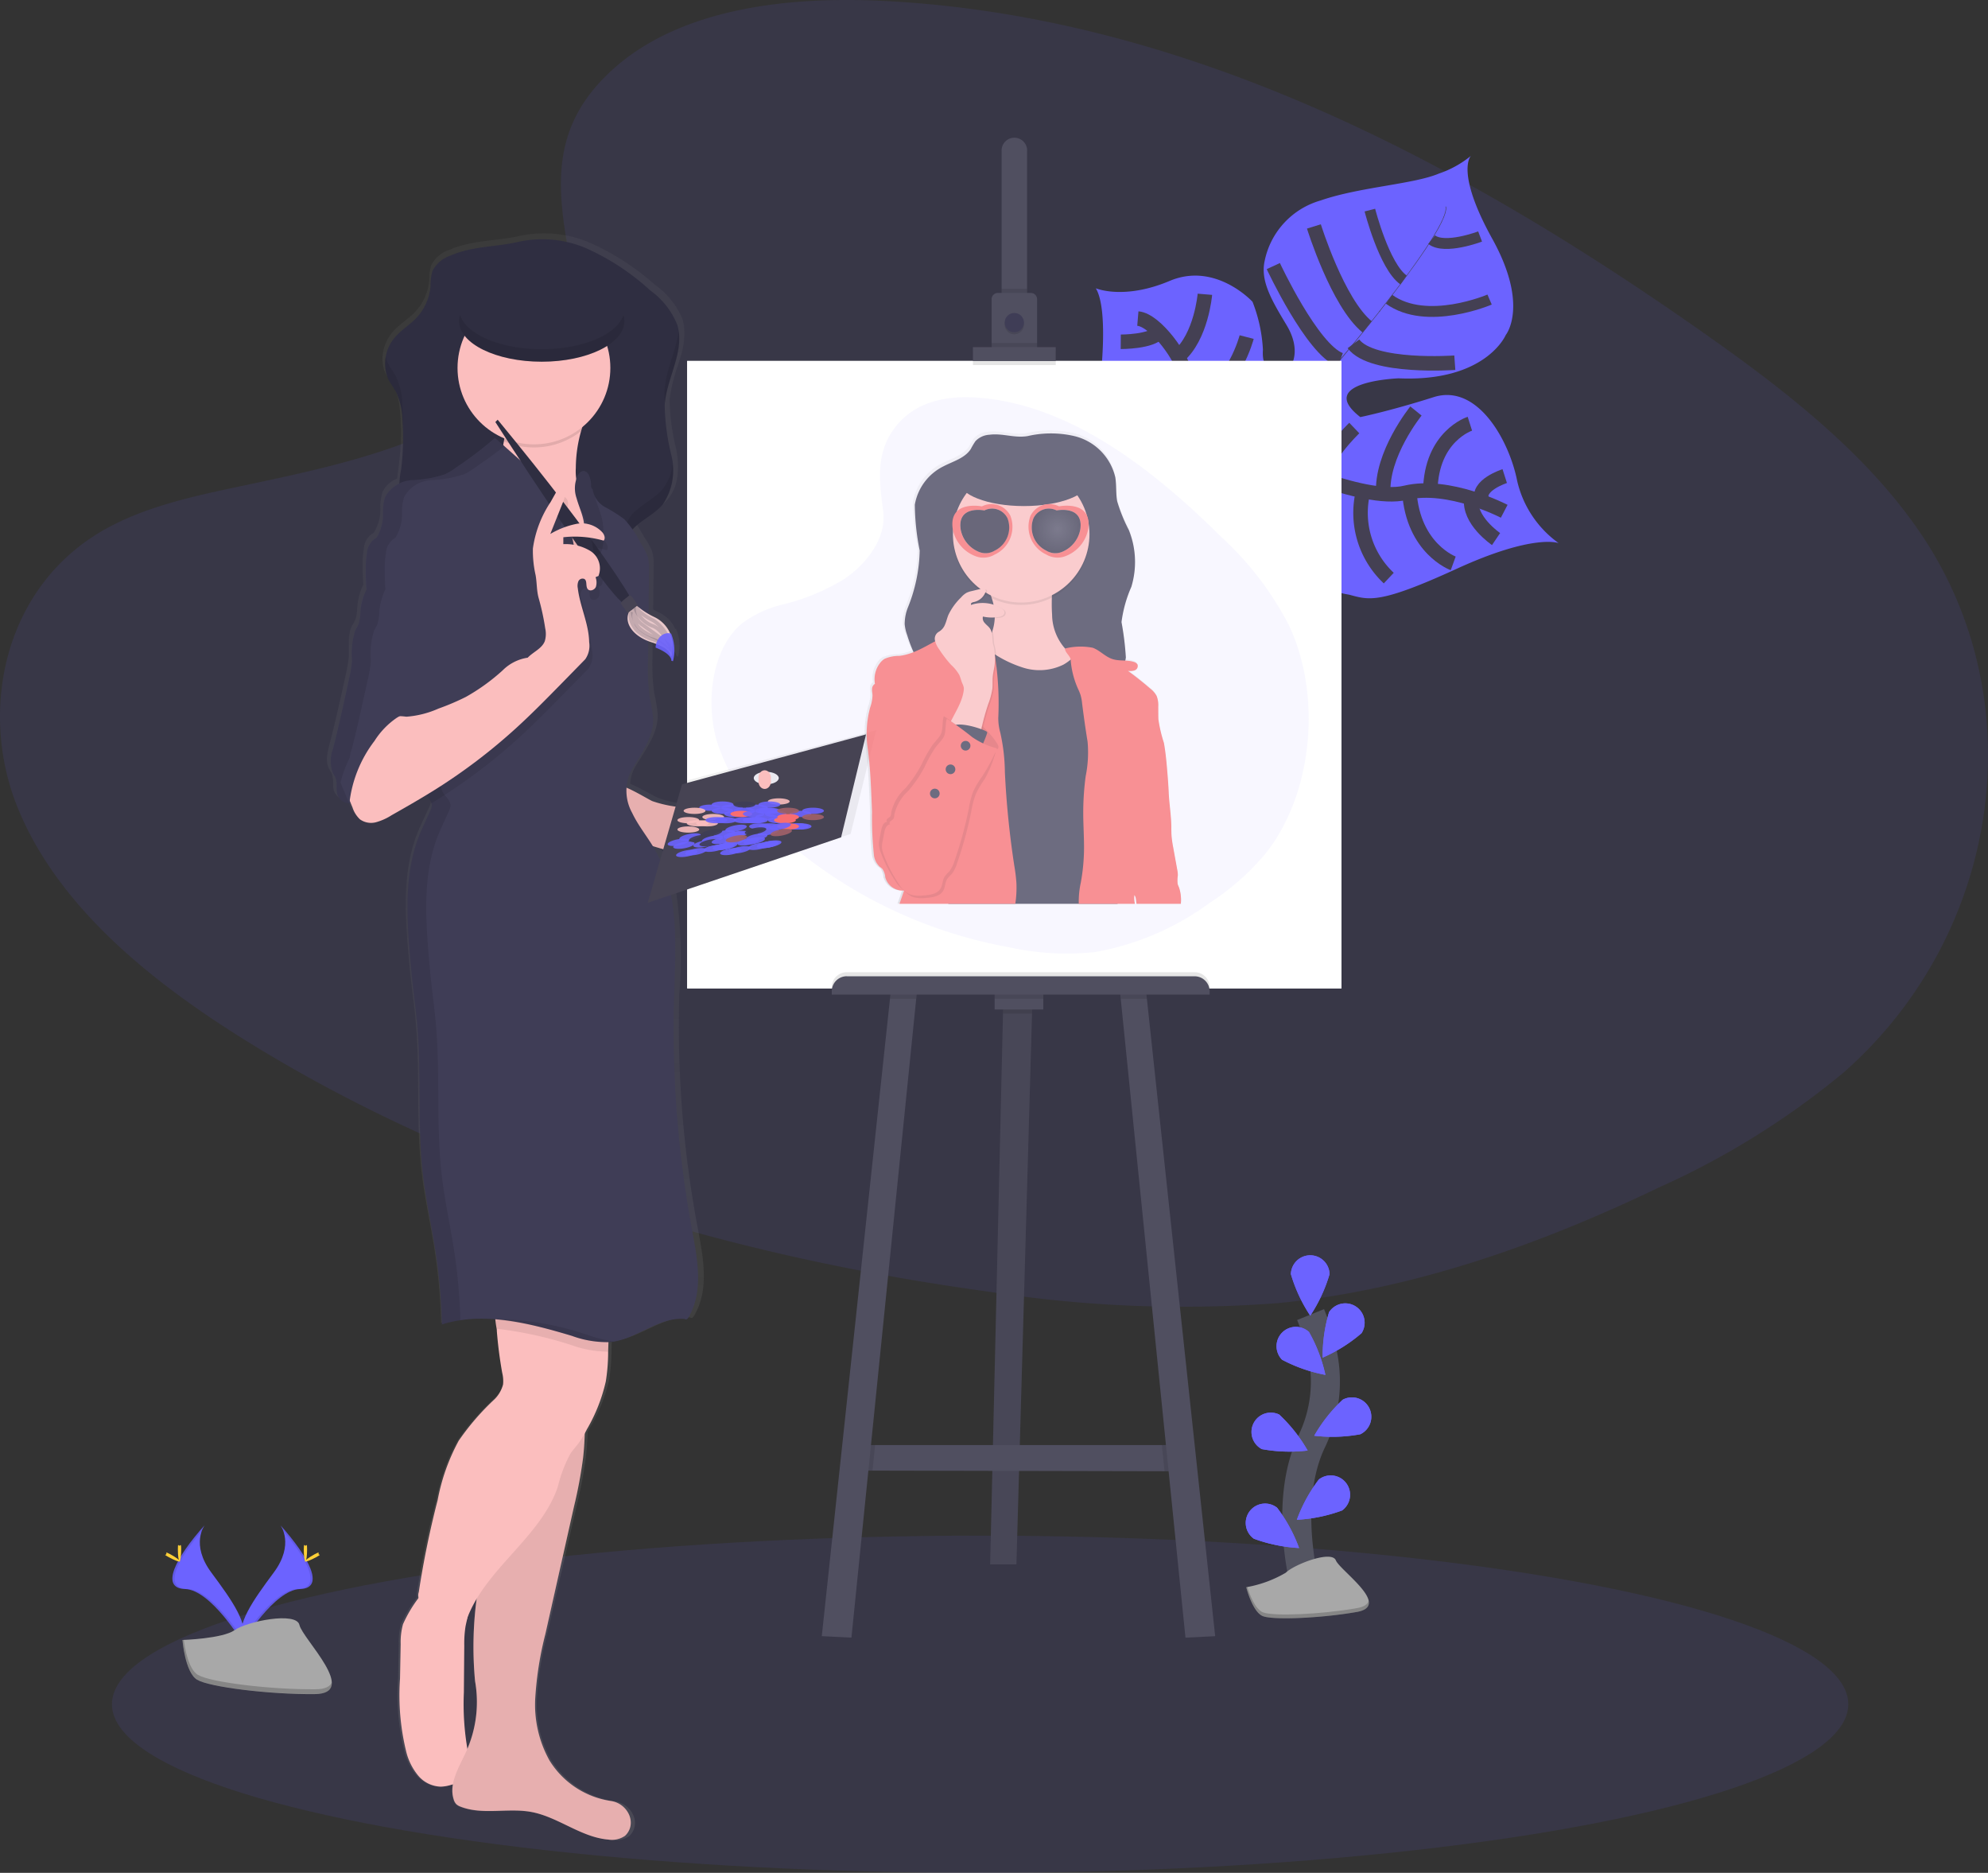 <svg xmlns="http://www.w3.org/2000/svg" xmlns:xlink="http://www.w3.org/1999/xlink" width="136.982" height="129.026" viewBox="0 0 136.982 129.026">
  <rect x="0" y="0" width="136.982" height="129.026" fill="#333333" stroke="none"/>
  <defs>
    <linearGradient id="linear-gradient" x1="0.5" y1="1" x2="0.5" gradientUnits="objectBoundingBox">
      <stop offset="0" stop-color="gray" stop-opacity="0.251"/>
      <stop offset="0.54" stop-color="gray" stop-opacity="0.122"/>
      <stop offset="1" stop-color="gray" stop-opacity="0.102"/>
    </linearGradient>
    <linearGradient id="linear-gradient-2" x1="0.5" y1="1.001" x2="0.5" y2="0" xlink:href="#linear-gradient"/>
    <radialGradient id="radial-gradient" cx="0.5" cy="0.499" r="0.526" gradientTransform="translate(0.047) scale(0.907 1)" gradientUnits="objectBoundingBox">
      <stop offset="0" stop-color="#fff"/>
      <stop offset="1"/>
    </radialGradient>
    <radialGradient id="radial-gradient-2" cx="0.5" cy="0.499" r="0.526" gradientTransform="matrix(-0.907, 0, 0, 1, 120.921, 0)" xlink:href="#radial-gradient"/>
  </defs>
  <g id="drawing" transform="translate(0.005 -0.007)">
    <path id="Path_481" data-name="Path 481" d="M211.829,49.226c4.647-4.137,11.943-4.985,18.583-4.655,20.856,1.036,39.682,11.105,55.976,22.495,5.9,4.122,11.7,8.566,15.526,14.244,7.8,11.557,5.479,27.569-5.352,37.091a55.406,55.406,0,0,1-12.741,7.925c-8.155,3.915-16.955,7.058-26.21,7.955a86.338,86.338,0,0,1-19.844-.772c-18.342-2.488-36.338-7.987-51.421-17.394-6.617-4.125-12.852-9.255-15.579-15.929s-.982-15.132,5.774-19.082c2.794-1.634,6.135-2.372,9.4-3.064,4.814-1.02,9.7-2.025,14.05-4.1,4.487-2.141,9.8-6.283,8.91-11.022C207.952,57.83,207.188,53.362,211.829,49.226Z" transform="translate(-169.54 -44.5)" fill="#6c63ff" opacity="0.1"/>
    <path id="Path_482" data-name="Path 482" d="M676.023,138.681s-1.683-.683-7.039,1.772-6.023,2.145-7.409,1.776a5.038,5.038,0,0,1-3.645-2.515s-1.048-5.681-2.068-6.563-5.325.5-5.325.5-5.169,1.185-6.154-5.728c0,0,.7-5.206-.253-6.8,0,0,1.922.827,5.091-.509s5.707,1.44,5.707,1.44a10.513,10.513,0,0,1,.716,3.3c-.08,1.235.423,1.7,1.935,1.1,0,0,.743-1.056-.309-2.8s-1.8-3.047-1.51-4.4a5.468,5.468,0,0,1,3.85-4.178c2.713-.94,6.4-1.114,8.163-1.857a7.081,7.081,0,0,0,2.2-1.217s-1.088,1.09,1.475,5.712.929,6.626.929,6.626-1.363,3.25-7.384,2.986c0,0-5.8.212-2.638,2.671,0,0,2.025-.412,5.053-1.375s5.214,3.01,5.756,5.774A7.277,7.277,0,0,0,676.023,138.681Z" transform="translate(-568.628 -101.255)" fill="#6c63ff"/>
    <path id="Path_483" data-name="Path 483" d="M771.429,133.95l.032-.01c.232.881-2.359,4.426-4.576,7.244l-.026-.021C769.985,137.2,771.609,134.632,771.429,133.95Z" transform="translate(-671.832 -119.705)" fill="#444053"/>
    <path id="Path_484" data-name="Path 484" d="M733.756,179l.014.035c-1.771,2.25-4,4.932-5.778,6.926-.17.189-.339.388-.5.592l-.051-.041c.159-.2.333-.4.5-.593C729.723,183.932,731.984,181.251,733.756,179Z" transform="translate(-638.683 -157.596)" fill="#444053"/>
    <path id="Path_485" data-name="Path 485" d="M705.964,225.89l.035.06c-3.242,4.049-3.457,10.341-3.465,10.391l-.684-.8A22.964,22.964,0,0,1,705.964,225.89Z" transform="translate(-617.165 -197.026)" fill="#444053"/>
    <path id="Path_486" data-name="Path 486" d="M687.574,195.735s-3.818-1.989-6.8-1.273-9.7-2.53-9.7-2.53-2.848-1.157-3.421-2.476c0,0-1.955-2.068-2.068-3.136s-2.014-3.758-3.255-3.861" transform="translate(-583.932 -160.505)" fill="none" stroke="#444053" stroke-miterlimit="10" stroke-width="1"/>
    <path id="Path_487" data-name="Path 487" d="M808.385,263.08s-1.925-1.3-1.7-2.81" transform="translate(-705.304 -225.936)" fill="none" stroke="#444053" stroke-miterlimit="10" stroke-width="1"/>
    <path id="Path_488" data-name="Path 488" d="M782.933,262.459s-2.754-1-3.023-4.919" transform="translate(-682.805 -223.64)" fill="none" stroke="#444053" stroke-miterlimit="10" stroke-width="1"/>
    <path id="Path_489" data-name="Path 489" d="M760.769,263.138a6.162,6.162,0,0,1-1.758-6" transform="translate(-665.082 -223.304)" fill="none" stroke="#444053" stroke-miterlimit="10" stroke-width="1"/>
    <path id="Path_490" data-name="Path 490" d="M732.98,256.076s-1.75-3.675-.193-6.066" transform="translate(-642.637 -217.308)" fill="none" stroke="#444053" stroke-miterlimit="10" stroke-width="1"/>
    <path id="Path_491" data-name="Path 491" d="M812.647,250.67s-1.99.636-1.564,1.68" transform="translate(-708.969 -217.863)" fill="none" stroke="#444053" stroke-miterlimit="10" stroke-width="1"/>
    <path id="Path_492" data-name="Path 492" d="M791.717,228s-2.665.845-2.727,4.614" transform="translate(-690.441 -198.8)" fill="none" stroke="#444053" stroke-miterlimit="10" stroke-width="1"/>
    <path id="Path_493" data-name="Path 493" d="M770.839,222.48s-2.426,2.994-2.248,5.715" transform="translate(-673.279 -194.158)" fill="none" stroke="#444053" stroke-miterlimit="10" stroke-width="1"/>
    <path id="Path_494" data-name="Path 494" d="M744.819,229.86s-2.409,2.3-2.1,3.584" transform="translate(-651.507 -200.364)" fill="none" stroke="#444053" stroke-miterlimit="10" stroke-width="1"/>
    <path id="Path_495" data-name="Path 495" d="M733.326,222.967s-2.259.4-2.576-.337" transform="translate(-641.467 -194.284)" fill="none" stroke="#444053" stroke-miterlimit="10" stroke-width="1"/>
    <path id="Path_496" data-name="Path 496" d="M728.49,207.61s1.141,1.511,1.432,1.173" transform="translate(-639.566 -181.654)" fill="none" stroke="#444053" stroke-miterlimit="10" stroke-width="1"/>
    <path id="Path_497" data-name="Path 497" d="M762.694,194.7s-5.7.414-6.984-1.3" transform="translate(-662.456 -169.705)" fill="none" stroke="#444053" stroke-miterlimit="10" stroke-width="1"/>
    <path id="Path_498" data-name="Path 498" d="M721,159.73s2.671,5.735,4.614,6.466" transform="translate(-633.268 -141.392)" fill="none" stroke="#444053" stroke-miterlimit="10" stroke-width="1"/>
    <path id="Path_499" data-name="Path 499" d="M738.58,142.56s1.64,5.276,3.674,6.922" transform="translate(-648.051 -126.953)" fill="none" stroke="#444053" stroke-miterlimit="10" stroke-width="1"/>
    <path id="Path_500" data-name="Path 500" d="M778.04,174.112s-4.331,1.858-6.93-.022" transform="translate(-675.405 -153.467)" fill="none" stroke="#444053" stroke-miterlimit="10" stroke-width="0.75"/>
    <path id="Path_501" data-name="Path 501" d="M762.82,135.49s.99,3.877,2.323,4.814" transform="translate(-668.435 -121.008)" fill="none" stroke="#444053" stroke-miterlimit="10" stroke-width="0.75"/>
    <path id="Path_502" data-name="Path 502" d="M792.9,146.92s-2.434.923-3.341.216" transform="translate(-690.92 -130.62)" fill="none" stroke="#444053" stroke-miterlimit="10" stroke-width="0.75"/>
    <path id="Path_503" data-name="Path 503" d="M710.52,215.57s0,3.381-.92,3.621" transform="translate(-623.682 -188.348)" fill="none" stroke="#444053" stroke-miterlimit="10" stroke-width="1"/>
    <path id="Path_504" data-name="Path 504" d="M668.09,234.783s3.659.318,5.341-1.573" transform="translate(-588.776 -203.181)" fill="none" stroke="#444053" stroke-miterlimit="10" stroke-width="1"/>
    <path id="Path_505" data-name="Path 505" d="M691.885,190.47s-.885,3.429-3.325,4.353" transform="translate(-605.989 -167.241)" fill="none" stroke="#444053" stroke-miterlimit="10" stroke-width="1"/>
    <path id="Path_506" data-name="Path 506" d="M654.31,213.051a4.788,4.788,0,0,0,4.813-1.391" transform="translate(-577.188 -185.06)" fill="none" stroke="#444053" stroke-miterlimit="10" stroke-width="1"/>
    <path id="Path_507" data-name="Path 507" d="M681.716,171.94s-.243,2.911-1.826,4.275" transform="translate(-598.698 -151.659)" fill="none" stroke="#444053" stroke-miterlimit="10" stroke-width="1"/>
    <path id="Path_508" data-name="Path 508" d="M654.93,188.886s2.146.014,2.649-.686" transform="translate(-577.71 -165.332)" fill="none" stroke="#444053" stroke-miterlimit="10" stroke-width="1"/>
    <ellipse id="Ellipse_25" data-name="Ellipse 25" cx="59.821" cy="11.614" rx="59.821" ry="11.614" transform="translate(7.709 105.804)" fill="#6c63ff" opacity="0.1"/>
    <path id="Path_509" data-name="Path 509" d="M431.73,434.525l-.017.619-1.076,37.948H428.83l.885-37.948.017-.714Z" transform="translate(-360.608 -365.307)" fill="#504f60"/>
    <path id="Path_510" data-name="Path 510" d="M431.73,434.525l-.017.619-1.076,37.948H428.83l.885-37.948.017-.714Z" transform="translate(-360.608 -365.307)" opacity="0.1"/>
    <path id="Path_511" data-name="Path 511" d="M393.681,627.537l-1.352,0-20.116-.043-1.072,0,.571-1.76h21.828Z" transform="translate(-312.097 -526.172)" fill="#504f60"/>
    <path id="Path_512" data-name="Path 512" d="M436.406,434.525l-.018.619h-2l.018-.714Z" transform="translate(-365.284 -365.307)" opacity="0.1"/>
    <rect id="Rectangle_84" data-name="Rectangle 84" width="3.352" height="1.262" transform="translate(68.53 68.29)" fill="#504f60"/>
    <path id="Path_513" data-name="Path 513" d="M372.391,625.73l-.178,1.761-1.072,0,.571-1.76Z" transform="translate(-312.097 -526.172)" opacity="0.1"/>
    <path id="Path_514" data-name="Path 514" d="M362.461,429.05l-.054.547-4.463,44.013-2.044-.1,4.7-43.916.052-.5Z" transform="translate(-299.281 -360.783)" fill="#504f60"/>
    <path id="Path_515" data-name="Path 515" d="M504.7,627.537l-1.352,0-.185-1.8h1.4Z" transform="translate(-423.112 -526.172)" opacity="0.1"/>
    <path id="Path_516" data-name="Path 516" d="M491.583,473.513l-2.046.1L485.076,429.6l-.056-.547,1.807.048.052.5Z" transform="translate(-407.858 -360.783)" fill="#504f60"/>
    <rect id="Rectangle_85" data-name="Rectangle 85" width="45.082" height="43.227" transform="translate(47.345 24.873)" fill="#fff"/>
    <rect id="Rectangle_86" data-name="Rectangle 86" width="45.082" height="43.227" transform="translate(47.345 24.873)" fill="#fff"/>
    <path id="Path_517" data-name="Path 517" d="M605.054,105.092v10.437H603.3V105.092a.88.88,0,1,1,1.758,0Z" transform="translate(-534.29 -94.675)" fill="#504f60"/>
    <rect id="Rectangle_87" data-name="Rectangle 87" width="1.76" height="0.95" transform="translate(69.006 19.904)" opacity="0.1"/>
    <path id="Path_518" data-name="Path 518" d="M602.133,171.788v3.448H599v-3.448a.428.428,0,0,1,.428-.428H601.7A.43.43,0,0,1,602.133,171.788Z" transform="translate(-530.678 -151.171)" fill="#504f60"/>
    <circle id="Ellipse_26" data-name="Ellipse 26" cx="0.665" cy="0.665" r="0.665" transform="translate(69.221 21.711)" opacity="0.1"/>
    <circle id="Ellipse_27" data-name="Ellipse 27" cx="0.665" cy="0.665" r="0.665" transform="translate(69.221 21.568)" fill="#3f3d56"/>
    <rect id="Rectangle_88" data-name="Rectangle 88" width="3.139" height="0.428" transform="translate(68.317 23.636)" opacity="0.1"/>
    <rect id="Rectangle_89" data-name="Rectangle 89" width="5.707" height="0.951" transform="translate(67.032 24.208)" opacity="0.1"/>
    <rect id="Rectangle_90" data-name="Rectangle 90" width="5.707" height="0.951" transform="translate(67.032 23.921)" fill="#504f60"/>
    <path id="Path_519" data-name="Path 519" d="M361.264,421h23.968a1.034,1.034,0,0,1,1.034,1.034v.226H360.23v-.226A1.034,1.034,0,0,1,361.264,421Z" transform="translate(-302.922 -354.014)" opacity="0.1"/>
    <path id="Path_520" data-name="Path 520" d="M385.5,429.1l1.807-.048-.054.547H385.45Z" transform="translate(-324.13 -360.783)" opacity="0.1"/>
    <rect id="Rectangle_91" data-name="Rectangle 91" width="3.352" height="0.523" transform="translate(68.53 68.29)" opacity="0.1"/>
    <path id="Path_521" data-name="Path 521" d="M486.88,429.6h-1.8l-.056-.547,1.807.048Z" transform="translate(-407.858 -360.783)" opacity="0.1"/>
    <path id="Path_522" data-name="Path 522" d="M361.264,422.77h23.968a1.034,1.034,0,0,1,1.034,1.034v.226H360.23V423.8a1.034,1.034,0,0,1,1.034-1.034Z" transform="translate(-302.922 -355.503)" fill="#504f60"/>
    <path id="Path_523" data-name="Path 523" d="M490.388,218.508c1.4-1.764,3.588-2.122,5.583-1.982,6.265.441,11.921,4.728,16.814,9.578a21.865,21.865,0,0,1,4.665,6.065c2.34,4.921,1.645,11.738-1.609,15.792a17.233,17.233,0,0,1-3.828,3.374,18.89,18.89,0,0,1-7.874,3.386,18.392,18.392,0,0,1-5.961-.328,32.332,32.332,0,0,1-15.444-7.406,14.591,14.591,0,0,1-4.681-6.781c-.819-2.841-.294-6.443,1.734-8.125a7.709,7.709,0,0,1,2.826-1.306,14.753,14.753,0,0,0,4.221-1.75c1.348-.913,2.943-2.676,2.676-4.695C489.224,222.17,488.995,220.269,490.388,218.508Z" transform="translate(-428.663 -189.128)" fill="#6c63ff" opacity="0.05"/>
    <path id="Path_524" data-name="Path 524" d="M348.954,179.807l-13.013,3.452-.466,1.575a5.946,5.946,0,0,1-1.628-.407c-.251-.105-1.114-.636-1.833-.929a2.322,2.322,0,0,1,.29-1.079c.67-1.187,1.634-2.321,1.6-3.674a9.717,9.717,0,0,0-.229-1.432,14,14,0,0,1-.13-2.6c0-.455.011-.908.016-1.362.073.027.148.054.228.078.116.037.22.072.318.108v.025a.926.926,0,0,0-.032.229c1.206.465,1.114.916,1.114.916l.115.024a2.923,2.923,0,0,0-.138-1.909l-.064-.013a2.259,2.259,0,0,0-1.15-1.139c-.129-.062-.25-.126-.363-.189q.017-1.475.032-2.948a3.3,3.3,0,0,0-.087-.993,4.357,4.357,0,0,0-.512-.964c-.191-.318-.364-.636-.565-.955a4.238,4.238,0,0,1,.581-.5c.118-.086.239-.169.36-.251l.183-.126c.183-.126.364-.253.535-.39a3.469,3.469,0,0,0,.468-.449,2.486,2.486,0,0,0,.2-.274l.032-.048a2.655,2.655,0,0,0,.159-.282c.01-.017.016-.035.024-.053a3.161,3.161,0,0,0,.119-.309h0a3.345,3.345,0,0,0,.088-.329.293.293,0,0,1,.008-.037c.022-.111.04-.224.054-.337V162.2a5.663,5.663,0,0,0,0-1.114h0c-.018-.188-.04-.375-.07-.558a15.136,15.136,0,0,1-.477-3.5,1.194,1.194,0,0,1,.018-.15h0a11.71,11.71,0,0,1,.566-2.243c.019-.064.04-.126.059-.189.01-.029.017-.057.027-.086.029-.094.056-.188.083-.282v-.013a5.016,5.016,0,0,0,.232-2.135h0a3.1,3.1,0,0,0-.1-.453,5.483,5.483,0,0,0-1.909-2.367,17.075,17.075,0,0,0-4.625-2.956,8.088,8.088,0,0,0-4.735-.393c-1.607.355-3.182.263-4.757.932a2.215,2.215,0,0,0-1.286,1.066,3.607,3.607,0,0,0-.137,1.048,3.635,3.635,0,0,1-1.033,2.24c-.428.431-.955.753-1.378,1.193a3,3,0,0,0-.753,1.432h0a2.629,2.629,0,0,0-.046.8v.008a.962.962,0,0,0,.027.178v.022c.011.057.025.113.04.169a.179.179,0,0,1,0,.029c.016.054.035.108.056.159l.01.032a1.952,1.952,0,0,0,.084.186c.159.307.377.578.543.878.04.073.076.146.108.221a3.877,3.877,0,0,1,.266.947c.025.159.045.328.06.492.008.083.014.159.021.247a17.4,17.4,0,0,1-.094,3.441c-.035.282-.076.566-.105.85h0a1.359,1.359,0,0,1-.013.138,1.784,1.784,0,0,0-1.013.931,3.373,3.373,0,0,0-.145,1.152,3.014,3.014,0,0,1-.463,1.653,1.318,1.318,0,0,0-.676,1.079,6.471,6.471,0,0,0-.084,1.095c0,.46.013.929.049,1.4h0c-.03.056-.059.115-.086.175a.031.031,0,0,1-.013.03c-.022.052-.043.1-.064.159,0,.01-.008.019-.011.03-.024.062-.045.126-.065.189h0c-.019.06-.037.122-.053.185l-.01.04c-.014.056-.027.11-.04.159v.022c-.013.06-.024.119-.035.177a.279.279,0,0,1,0,.035.861.861,0,0,1-.021.13v.041c-.008.051-.013.1-.018.146a.79.79,0,0,1-.01.113,2.5,2.5,0,0,1-.132.783,2.7,2.7,0,0,1-.175.328c-.021.037-.041.073-.059.11a1.87,1.87,0,0,0-.159.5,2.371,2.371,0,0,0-.037.259c-.016.175-.019.355-.017.533v.807a5.439,5.439,0,0,1-.076.6q-.027.148-.057.3c-.021.1-.043.2-.065.3q-.134.611-.269,1.223c-.091.407-.181.815-.275,1.22-.188.815-.382,1.626-.592,2.434a6.221,6.221,0,0,0-.138.624,2.1,2.1,0,0,0-.014.622,1.241,1.241,0,0,0,.121.391c.032.064.072.126.108.188a1.459,1.459,0,0,1,.1.191,2.909,2.909,0,0,1,.084.883,1.165,1.165,0,0,0,.056.288.929.929,0,0,0,.8.593.768.768,0,0,0,.135,0l.124.294a1.96,1.96,0,0,0,.52.815,1.382,1.382,0,0,0,1.139.2,4.018,4.018,0,0,0,1.09-.477c.823-.458,1.647-.918,2.458-1.4a1.774,1.774,0,0,1,.372.555.508.508,0,0,1,.027.185.992.992,0,0,1-.113.356c-.2.423-.395.846-.59,1.273-1.37,2.947-1.05,6.378-.762,9.6.124,1.363.334,2.716.449,4.079.286,3.382,0,6.8.388,10.17.212,1.817.624,3.605.9,5.409a38.108,38.108,0,0,1,.439,4.98c.159-.048.31-.089.466-.127l.17-.041c.118-.027.235-.049.353-.072s.215-.037.318-.052h0a10.847,10.847,0,0,1,2.181-.089l.291.024c.027.226.054.445.075.649a1.541,1.541,0,0,0,.016.159,29.084,29.084,0,0,0,.382,2.9,2.351,2.351,0,0,1,.057.8,2.3,2.3,0,0,1-.7,1.114,17.489,17.489,0,0,0-2.434,2.776,13.742,13.742,0,0,0-1.491,4.109,62.552,62.552,0,0,0-1.338,6.364,1.135,1.135,0,0,0,0,.395.257.257,0,0,0-.016.029,9.6,9.6,0,0,0-1.085,1.8,4.625,4.625,0,0,0-.159,1.365q-.021,1.193-.045,2.386a16.072,16.072,0,0,0,.458,5.144,4.161,4.161,0,0,0,.834,1.573,2.2,2.2,0,0,0,1.591.756,2.809,2.809,0,0,0,.743-.127l.121-.038a2.135,2.135,0,0,0,.054,1.068.749.749,0,0,0,.189.331.844.844,0,0,0,.277.159c1.558.6,3.341.078,4.985.368,1.917.336,3.535,1.75,5.475,1.909a1.67,1.67,0,0,0,1.185-.256,1.22,1.22,0,0,0,.383-1.169,1.346,1.346,0,0,0-.078-.256,1.658,1.658,0,0,0-1.311-.986,6.176,6.176,0,0,1-4.34-2.8,7.717,7.717,0,0,1-1-4.324,23.254,23.254,0,0,1,.718-4.434q1.009-4.4,2.021-8.8a31.81,31.81,0,0,0,.636-3.354c.067-.576.1-1.157.119-1.739.049-.086.1-.172.145-.259a11.587,11.587,0,0,0,1.336-3.312,12.975,12.975,0,0,0,.159-1.89v-.159c.008-.216.016-.434.025-.651a.9.9,0,0,0,.159-.01c1.839-.189,3.4-1.76,5.241-1.6.159.132.278-.121.372-.3.942-1.774.514-3.911.146-5.877a74.972,74.972,0,0,1-1.265-16.123,32.078,32.078,0,0,0-.223-7.032l12.023-3.977Zm-6.176,3.023c0,.186-.24.344-.576.4a2.35,2.35,0,0,1,.025-.425.554.554,0,0,0-.159-.4c.4.035.713.21.713.42Zm-1.3-.377a.565.565,0,0,0-.121.353.536.536,0,0,1,0,.259.536.536,0,0,0,.01.1c-.205-.08-.34-.2-.34-.339S341.2,182.528,341.477,182.453ZM316.26,178.51l.021.078h-.148Zm4.506,71.465a18.076,18.076,0,0,1-.25-3.906q.013-1.615.027-3.231a7.721,7.721,0,0,1,.086-1.314c.041-.231.1-.46.15-.689a8.353,8.353,0,0,1,.646-1.273v.016a24.881,24.881,0,0,0-.111,5.72A8.139,8.139,0,0,1,320.765,249.976Zm13.248-62.223c-.041-.07-.084-.137-.127-.205.242.072.477.142.727.21l-.216.733C334.279,188.241,334.158,187.994,334.013,187.752Z" transform="translate(-288.587 -129.49)" fill="url(#linear-gradient)"/>
    <path id="Path_525" data-name="Path 525" d="M340.792,149.25a2.169,2.169,0,0,0-1.254,1.063,3.616,3.616,0,0,0-.132,1.042,3.65,3.65,0,0,1-1.007,2.227c-.417.43-.935.751-1.341,1.188a2.769,2.769,0,0,0-.558,3.01c.15.305.368.574.528.875a4.631,4.631,0,0,1,.442,1.9,17.751,17.751,0,0,1-.089,3.427,6.158,6.158,0,0,0-.054,2.184,4.773,4.773,0,0,0,.678,1.422,10.66,10.66,0,0,0,2.889,3.22,8.783,8.783,0,0,0,4.235,1.357,22.644,22.644,0,0,0,4.485-.208c1.114-.134,2.415-.412,2.891-1.432.264-.571.2-1.251.444-1.828.447-1.042,1.736-1.432,2.456-2.3a4.218,4.218,0,0,0,.6-3.368,15.355,15.355,0,0,1-.465-3.489c.137-1.885,1.432-3.725.862-5.53a5.439,5.439,0,0,0-1.858-2.358,16.518,16.518,0,0,0-4.506-2.943,7.711,7.711,0,0,0-4.614-.393C343.861,148.676,342.321,148.588,340.792,149.25Z" transform="translate(-309.745 -131.639)" fill="#2f2e41"/>
    <g id="Group_99" data-name="Group 99" transform="translate(26.514 22.825)" opacity="0.08">
      <path id="Path_526" data-name="Path 526" d="M337.455,203.948a17.41,17.41,0,0,0-.033-1.8,4.642,4.642,0,0,0-.442-1.9c-.159-.3-.379-.568-.528-.873a2.2,2.2,0,0,1-.175-.508,2.447,2.447,0,0,0,.175,1.581c.15.305.368.574.528.875a4.631,4.631,0,0,1,.442,1.9C337.445,203.465,337.455,203.707,337.455,203.948Z" transform="translate(-336.216 -197.129)"/>
      <path id="Path_527" data-name="Path 527" d="M457.337,191.938a5.6,5.6,0,0,0,.016.924c.175-1.675,1.19-3.316.947-4.932C458.126,189.247,457.432,190.581,457.337,191.938Z" transform="translate(-438.057 -187.93)"/>
      <path id="Path_528" data-name="Path 528" d="M360.567,247.029c-.721.873-2.009,1.255-2.456,2.3-.248.579-.18,1.258-.444,1.83-.477,1.02-1.772,1.3-2.891,1.432a22.519,22.519,0,0,1-4.485.208,8.8,8.8,0,0,1-4.235-1.357,10.649,10.649,0,0,1-2.889-3.222,4.772,4.772,0,0,1-.678-1.421,2.486,2.486,0,0,1-.049-.264,4.013,4.013,0,0,0,.049,1.338,4.773,4.773,0,0,0,.678,1.422,10.661,10.661,0,0,0,2.889,3.22,8.783,8.783,0,0,0,4.235,1.357,22.644,22.644,0,0,0,4.485-.208c1.114-.134,2.415-.412,2.891-1.432.264-.571.2-1.251.444-1.828.447-1.042,1.736-1.432,2.456-2.3a3.808,3.808,0,0,0,.667-2.813,3.167,3.167,0,0,1-.667,1.739Z" transform="translate(-341.42 -236.164)"/>
    </g>
    <path id="Path_529" data-name="Path 529" d="M380.466,231.794a3.3,3.3,0,0,1-2.291,1.012,5.707,5.707,0,0,1-2.495-.519,9.217,9.217,0,0,1-5.422-7.169,1.51,1.51,0,0,1,.03-.711c.231-.649,1.088-.754,1.664-1.139a2.534,2.534,0,0,0,.966-1.573c.038-.167.07-.334.1-.5.067-.453.1-.913.181-1.365a1.45,1.45,0,0,1,.22-.613,1.354,1.354,0,0,1,.578-.417,6.228,6.228,0,0,1,4.432.188c.447.17.361.221.191.66a8.814,8.814,0,0,0-.285.854c-.024.081-.046.159-.067.245a9.55,9.55,0,0,0-.293,2.286,3.705,3.705,0,0,0,.468,2.04c.616.94,1.868,1.336,2.428,2.312a3.273,3.273,0,0,1,.364,1.251A4,4,0,0,1,380.466,231.794Z" transform="translate(-338.304 -190.781)" fill="#fbbebe"/>
    <path id="Path_530" data-name="Path 530" d="M342.906,734.362a4.687,4.687,0,0,0-.159,1.359l-.045,2.387a16.3,16.3,0,0,0,.449,5.121,4.149,4.149,0,0,0,.811,1.569,2.116,2.116,0,0,0,1.553.753,2.685,2.685,0,0,0,.724-.129,1.833,1.833,0,0,0,1.1-.7,2.392,2.392,0,0,0,.014-1.728,18.265,18.265,0,0,1-.251-3.934l.027-3.219a7.8,7.8,0,0,1,.083-1.308c.062-.345.17-.684.2-1.033a1.114,1.114,0,0,0-.18-.772,1.07,1.07,0,0,0-.59-.345c-.409-.1-.838-.078-1.257-.142a1.8,1.8,0,0,1-.541-.159c-.1-.049-.318-.277-.423-.275-.207,0-.342.568-.457.764A9.155,9.155,0,0,0,342.906,734.362Z" transform="translate(-315.144 -622.455)" fill="#fbbebe"/>
    <path id="Path_531" data-name="Path 531" d="M375.233,600.666c-1.133,3.382-.363,7.115-.773,10.672a31.828,31.828,0,0,1-.625,3.341l-1.968,8.763a23.553,23.553,0,0,0-.7,4.417,7.9,7.9,0,0,0,.98,4.307,6.007,6.007,0,0,0,4.227,2.791,1.621,1.621,0,0,1,1.273.983,1.4,1.4,0,0,1,.075.255,1.228,1.228,0,0,1-.374,1.165,1.61,1.61,0,0,1-1.153.256c-1.89-.159-3.467-1.572-5.335-1.909-1.607-.288-3.341.237-4.856-.366a.822.822,0,0,1-.269-.159.745.745,0,0,1-.185-.328c-.356-1.114.375-2.24.859-3.3a8.261,8.261,0,0,0,.611-4.849,25.307,25.307,0,0,1,.11-5.7,34.464,34.464,0,0,1,.713-5.2,17.379,17.379,0,0,1,.905-3.387c.278-.636.646-1.243.939-1.877a17.343,17.343,0,0,0,1.085-3.71,37.494,37.494,0,0,0,1.06-7.711,7.973,7.973,0,0,1,2.926.549A.819.819,0,0,1,375.233,600.666Z" transform="translate(-334.29 -510.875)" fill="#fbbebe"/>
    <path id="Path_532" data-name="Path 532" d="M375.233,600.666c-1.133,3.382-.363,7.115-.773,10.672a31.828,31.828,0,0,1-.625,3.341l-1.968,8.763a23.553,23.553,0,0,0-.7,4.417,7.9,7.9,0,0,0,.98,4.307,6.007,6.007,0,0,0,4.227,2.791,1.621,1.621,0,0,1,1.273.983,1.4,1.4,0,0,1,.075.255,1.228,1.228,0,0,1-.374,1.165,1.61,1.61,0,0,1-1.153.256c-1.89-.159-3.467-1.572-5.335-1.909-1.607-.288-3.341.237-4.856-.366a.822.822,0,0,1-.269-.159.745.745,0,0,1-.185-.328c-.356-1.114.375-2.24.859-3.3a8.261,8.261,0,0,0,.611-4.849,25.307,25.307,0,0,1,.11-5.7,34.464,34.464,0,0,1,.713-5.2,17.379,17.379,0,0,1,.905-3.387c.278-.636.646-1.243.939-1.877a17.343,17.343,0,0,0,1.085-3.71,37.494,37.494,0,0,0,1.06-7.711,7.973,7.973,0,0,1,2.926.549A.819.819,0,0,1,375.233,600.666Z" transform="translate(-334.29 -510.875)" opacity="0.08"/>
    <path id="Path_533" data-name="Path 533" d="M363.937,596q-.1,2.466-.183,4.932v.159a13.064,13.064,0,0,1-.159,1.882,11.618,11.618,0,0,1-1.3,3.3,7.4,7.4,0,0,1-.571.955c-.188.255-.406.487-.581.748a9.528,9.528,0,0,0-.859,2.278c-1.214,3.513-5,5.632-6.272,9.123a20.1,20.1,0,0,1-2.813-1.017.66.66,0,0,1-.492-.864,63.709,63.709,0,0,1,1.3-6.34,13.9,13.9,0,0,1,1.453-4.094,17.324,17.324,0,0,1,2.372-2.765,2.229,2.229,0,0,0,.681-1.1,2.327,2.327,0,0,0-.056-.8q-.258-1.432-.372-2.888a.58.58,0,0,0-.014-.159,8.183,8.183,0,0,1-.086-2.363c.288-1.241,2.7-1.5,3.763-1.521A18.309,18.309,0,0,1,363.937,596Z" transform="translate(-321.856 -507.803)" fill="#fbbebe"/>
    <path id="Path_534" data-name="Path 534" d="M437.183,385.437a8.478,8.478,0,0,0,5.148.1,24.624,24.624,0,0,1,5.136-.955c.488,0,1.1.145,1.187.627a1.123,1.123,0,0,1-.215.721,2.855,2.855,0,0,1-.888,1.09,4.084,4.084,0,0,1-1.037.356c-.66.188-1.273.516-1.909.767a17.14,17.14,0,0,1-3.378.837,6.444,6.444,0,0,1-1.626.148,5.907,5.907,0,0,1-1.076-.215q-1.551-.42-3.067-.955a.753.753,0,0,1-.5-.363.841.841,0,0,1-.024-.379,4.629,4.629,0,0,0-.134-1.523c-.065-.248-.576-1.134-.4-1.314C434.79,383.966,436.782,385.267,437.183,385.437Z" transform="translate(-392.231 -330.234)" fill="#fbbebe"/>
    <path id="Path_535" data-name="Path 535" d="M437.183,385.437a8.478,8.478,0,0,0,5.148.1,24.624,24.624,0,0,1,5.136-.955c.488,0,1.1.145,1.187.627a1.123,1.123,0,0,1-.215.721,2.855,2.855,0,0,1-.888,1.09,4.084,4.084,0,0,1-1.037.356c-.66.188-1.273.516-1.909.767a17.14,17.14,0,0,1-3.378.837,6.444,6.444,0,0,1-1.626.148,5.907,5.907,0,0,1-1.076-.215q-1.551-.42-3.067-.955a.753.753,0,0,1-.5-.363.841.841,0,0,1-.024-.379,4.629,4.629,0,0,0-.134-1.523c-.065-.248-.576-1.134-.4-1.314C434.79,383.966,436.782,385.267,437.183,385.437Z" transform="translate(-392.231 -330.234)" opacity="0.08"/>
    <path id="Path_536" data-name="Path 536" d="M393.332,219.644a8.825,8.825,0,0,0-.285.854,5.269,5.269,0,0,1-5.317.692c.067-.453.1-.913.181-1.365a1.45,1.45,0,0,1,.22-.613,1.354,1.354,0,0,1,.578-.417,6.228,6.228,0,0,1,4.432.188C393.588,219.154,393.5,219.2,393.332,219.644Z" transform="translate(-353.021 -190.781)" opacity="0.1"/>
    <circle id="Ellipse_28" data-name="Ellipse 28" cx="5.265" cy="5.265" r="5.265" transform="translate(31.521 20.09)" fill="#fbbebe"/>
    <path id="Path_537" data-name="Path 537" d="M391.637,595.983q-.1,2.466-.183,4.932a7.416,7.416,0,0,1-2.5-.441,26.493,26.493,0,0,0-5.2-1.138,8.182,8.182,0,0,1-.086-2.363c.288-1.241,2.7-1.5,3.763-1.521A18.513,18.513,0,0,1,391.637,595.983Z" transform="translate(-349.556 -507.789)" opacity="0.08"/>
    <path id="Path_538" data-name="Path 538" d="M350.3,294.673c-.092.178-.213.43-.363.3-1.795-.159-3.314,1.4-5.105,1.591a7,7,0,0,1-2.674-.428c-2.921-.865-6.055-1.7-8.956-.784a38.912,38.912,0,0,0-.428-4.959c-.274-1.8-.675-3.581-.881-5.39-.385-3.359-.1-6.76-.379-10.128-.111-1.359-.318-2.7-.436-4.063-.282-3.212-.593-6.631.741-9.567q.286-.636.576-1.265a.99.99,0,0,0,.11-.355.539.539,0,0,0-.025-.185c-.078-.267-.336-.477-.49-.729a2.305,2.305,0,0,1-.2-1.421c.018-.205.072-.374.086-.579a7.7,7.7,0,0,1-1.13-2.585c-.282-1.05-.46-2.151-.772-3.192-.5-1.671-1.359-3.225-1.779-4.918a11.926,11.926,0,0,1-.243-2.7,6.782,6.782,0,0,1,.081-1.091,1.318,1.318,0,0,1,.66-1.074,3.068,3.068,0,0,0,.45-1.647,3.549,3.549,0,0,1,.14-1.147,2.269,2.269,0,0,1,1.874-1.173,8.243,8.243,0,0,0,2.273-.409,4.823,4.823,0,0,0,.754-.46,26.828,26.828,0,0,0,2.6-1.97.159.159,0,0,1,.072-.041.161.161,0,0,1,.1.048c.662.589,1.321,1.177,1.982,1.764.361.318.722.636,1.055.991a8.609,8.609,0,0,1,1.227,1.647,7.729,7.729,0,0,1,.433.838,8.832,8.832,0,0,1,.485,1.376,6.911,6.911,0,0,1,.159.754c.03.183.056.367.073.555q.013.092.019.186a.8.8,0,0,0,.307-.135.624.624,0,0,0,.218-.277,1.4,1.4,0,0,0,.084-.318,3.29,3.29,0,0,0,.032-.417c0-.159.011-.333.011-.5a4.492,4.492,0,0,0-.081-.864c-.107-.522-.337-1.01-.477-1.524a2.088,2.088,0,0,1,.076-1.558c.1-.177.282-.348.477-.307a.514.514,0,0,1,.318.318,1.626,1.626,0,0,1,.134.667c0,.111,0,.2.1.258a1.681,1.681,0,0,0,.862,1.236,10.06,10.06,0,0,1,1.322.835,6.614,6.614,0,0,1,1.114,1.632,4.413,4.413,0,0,1,.5.955,3.375,3.375,0,0,1,.086.988q-.03,3.082-.067,6.16a14.177,14.177,0,0,0,.127,2.587,9.678,9.678,0,0,1,.223,1.432c.033,1.346-.907,2.477-1.559,3.659a3.14,3.14,0,0,0,.118,2.821c.418.886,1.055,1.643,1.543,2.49,1.729,3,1.446,6.682,1.344,10.149a76.421,76.421,0,0,0,1.236,16.074C350.8,290.778,351.221,292.907,350.3,294.673Z" transform="translate(-302.759 -204.098)" fill="#3f3d56"/>
    <path id="Path_539" data-name="Path 539" d="M357.05,262.761a4.734,4.734,0,0,0-.52.037v.477a4.9,4.9,0,0,1,.589.041,3.3,3.3,0,0,1,.326.051,2.387,2.387,0,0,1,.955.39,1.415,1.415,0,0,1,.546,1.714l-.2.083a1.058,1.058,0,0,1,.024.671c-.094.208-.4.329-.557.159-.172-.2-.017-.589-.248-.71a.318.318,0,0,0-.4.159.824.824,0,0,0-.043.477,35.338,35.338,0,0,1,.783,3.717,1.621,1.621,0,0,1-.27,1.182q-.823.84-1.651,1.682c-1.028,1.047-2.057,2.1-3.142,3.082a39.014,39.014,0,0,1-5.409,4.125c-.2.129-.406.253-.609.379-.078-.267-.336-.477-.49-.729a2.3,2.3,0,0,1-.2-1.421c.017-.205.072-.374.086-.579a7.7,7.7,0,0,1-1.13-2.585h.215a6.567,6.567,0,0,0,2.216-.562,16.035,16.035,0,0,0,1.879-.8,13.761,13.761,0,0,0,2.546-1.839,3.053,3.053,0,0,1,1.717-.865c.385-.4.98-.619,1.179-1.134a1.77,1.77,0,0,0,.027-.889,17.083,17.083,0,0,0-.447-2.068,14.558,14.558,0,0,1-.216-1.6,5.729,5.729,0,0,1,1.033-5.026c.113-.193.223-.388.331-.584l.274-.477a.488.488,0,0,1,.393.463,1.431,1.431,0,0,1-.146.636c-.03.073-.057.146-.088.22-.258.648-.519,1.3-.776,1.944a8.216,8.216,0,0,1,1.262-.568,3.51,3.51,0,0,1,.562-.129,2.264,2.264,0,0,1,.345-.021,1.8,1.8,0,0,1,1.432.619c.127.159.213.406.078.558a7.409,7.409,0,0,0-1.551-.262A4.914,4.914,0,0,0,357.05,262.761Z" transform="translate(-317.501 -225.129)" opacity="0.08"/>
    <path id="Path_540" data-name="Path 540" d="M452.434,365.958l-2.364,8.165,13.323-4.512,1.718-7.091Zm5.8,0c-.477,0-.859-.192-.859-.43s.385-.43.859-.43.861.193.861.43S458.711,365.958,458.235,365.958Z" transform="translate(-405.442 -311.918)" fill="#464353"/>
    <ellipse id="Ellipse_29" data-name="Ellipse 29" cx="5.694" cy="2.794" rx="5.694" ry="2.794" transform="translate(31.629 19.338)" fill="#2f2e41"/>
    <ellipse id="Ellipse_30" data-name="Ellipse 30" cx="0.753" cy="0.215" rx="0.753" ry="0.215" transform="translate(48.172 55.437)" fill="#6c63ff" opacity="0.9"/>
    <ellipse id="Ellipse_31" data-name="Ellipse 31" cx="0.753" cy="0.215" rx="0.753" ry="0.215" transform="translate(47.313 56.511)" fill="#fbbebe" opacity="0.9"/>
    <ellipse id="Ellipse_32" data-name="Ellipse 32" cx="0.753" cy="0.215" rx="0.753" ry="0.215" transform="translate(52.901 55.006)" fill="#fbbebe" opacity="0.9"/>
    <ellipse id="Ellipse_33" data-name="Ellipse 33" cx="0.753" cy="0.215" rx="0.753" ry="0.215" transform="translate(47.958 56.511)" fill="#fbbebe" opacity="0.9"/>
    <ellipse id="Ellipse_34" data-name="Ellipse 34" cx="0.753" cy="0.215" rx="0.753" ry="0.215" transform="translate(46.669 56.296)" fill="#fbbebe" opacity="0.9"/>
    <ellipse id="Ellipse_35" data-name="Ellipse 35" cx="0.753" cy="0.215" rx="0.753" ry="0.215" transform="translate(46.669 56.94)" fill="#fbbebe" opacity="0.9"/>
    <ellipse id="Ellipse_36" data-name="Ellipse 36" cx="0.753" cy="0.215" rx="0.753" ry="0.215" transform="translate(48.387 56.081)" fill="#fbbebe" opacity="0.9"/>
    <ellipse id="Ellipse_37" data-name="Ellipse 37" cx="0.753" cy="0.215" rx="0.753" ry="0.215" transform="translate(47.098 55.652)" fill="#fbbebe" opacity="0.9"/>
    <ellipse id="Ellipse_38" data-name="Ellipse 38" cx="0.753" cy="0.215" rx="0.753" ry="0.215" transform="translate(48.603 56.296)" fill="#6c63ff" opacity="0.9"/>
    <ellipse id="Ellipse_39" data-name="Ellipse 39" cx="0.753" cy="0.215" rx="0.753" ry="0.215" transform="translate(49.033 55.221)" fill="#6c63ff" opacity="0.9"/>
    <ellipse id="Ellipse_40" data-name="Ellipse 40" cx="0.753" cy="0.215" rx="0.753" ry="0.215" transform="translate(49.033 55.652)" fill="#6c63ff" opacity="0.9"/>
    <ellipse id="Ellipse_41" data-name="Ellipse 41" cx="0.753" cy="0.215" rx="0.753" ry="0.215" transform="translate(49.248 56.296)" fill="#6c63ff" opacity="0.9"/>
    <ellipse id="Ellipse_42" data-name="Ellipse 42" cx="0.753" cy="0.215" rx="0.753" ry="0.215" transform="translate(51.396 55.437)" fill="#6c63ff" opacity="0.9"/>
    <ellipse id="Ellipse_43" data-name="Ellipse 43" cx="0.753" cy="0.215" rx="0.753" ry="0.215" transform="translate(52.255 55.221)" fill="#6c63ff" opacity="0.9"/>
    <ellipse id="Ellipse_44" data-name="Ellipse 44" cx="0.753" cy="0.215" rx="0.753" ry="0.215" transform="translate(52.255 55.652)" fill="#6c63ff" opacity="0.9"/>
    <ellipse id="Ellipse_45" data-name="Ellipse 45" cx="0.753" cy="0.215" rx="0.753" ry="0.215" transform="translate(51.181 56.296)" fill="#6c63ff" opacity="0.9"/>
    <ellipse id="Ellipse_46" data-name="Ellipse 46" cx="0.753" cy="0.215" rx="0.753" ry="0.215" transform="translate(51.396 56.296)" fill="#6c63ff" opacity="0.9"/>
    <ellipse id="Ellipse_47" data-name="Ellipse 47" cx="0.753" cy="0.215" rx="0.753" ry="0.215" transform="translate(51.181 56.296)" fill="#6c63ff" opacity="0.9"/>
    <ellipse id="Ellipse_48" data-name="Ellipse 48" cx="0.753" cy="0.215" rx="0.753" ry="0.215" transform="translate(50.536 56.296)" fill="#6c63ff" opacity="0.9"/>
    <ellipse id="Ellipse_49" data-name="Ellipse 49" cx="0.753" cy="0.215" rx="0.753" ry="0.215" transform="translate(49.677 55.437)" fill="#6c63ff" opacity="0.9"/>
    <ellipse id="Ellipse_50" data-name="Ellipse 50" cx="0.753" cy="0.215" rx="0.753" ry="0.215" transform="translate(49.892 55.866)" fill="#6c63ff" opacity="0.9"/>
    <ellipse id="Ellipse_51" data-name="Ellipse 51" cx="0.753" cy="0.215" rx="0.753" ry="0.215" transform="translate(50.536 55.221)" fill="#3f3d56" opacity="0.9"/>
    <ellipse id="Ellipse_52" data-name="Ellipse 52" cx="0.753" cy="0.215" rx="0.753" ry="0.215" transform="translate(50.536 55.652)" fill="#6c63ff" opacity="0.9"/>
    <ellipse id="Ellipse_53" data-name="Ellipse 53" cx="0.753" cy="0.215" rx="0.753" ry="0.215" transform="translate(50.322 55.866)" fill="#f86d70"/>
    <ellipse id="Ellipse_54" data-name="Ellipse 54" cx="0.753" cy="0.215" rx="0.753" ry="0.215" transform="translate(51.181 55.866)" fill="#6c63ff" opacity="0.9"/>
    <ellipse id="Ellipse_55" data-name="Ellipse 55" cx="0.753" cy="0.215" rx="0.753" ry="0.215" transform="translate(51.61 56.726)" fill="#6c63ff" opacity="0.9"/>
    <ellipse id="Ellipse_56" data-name="Ellipse 56" cx="0.753" cy="0.215" rx="0.753" ry="0.215" transform="translate(52.04 55.652)" fill="#6c63ff" opacity="0.9"/>
    <ellipse id="Ellipse_57" data-name="Ellipse 57" cx="0.753" cy="0.215" rx="0.753" ry="0.215" transform="translate(52.04 56.081)" fill="#6c63ff" opacity="0.9"/>
    <ellipse id="Ellipse_58" data-name="Ellipse 58" cx="0.753" cy="0.215" rx="0.753" ry="0.215" transform="translate(52.255 56.726)" fill="#6c63ff" opacity="0.9"/>
    <ellipse id="Ellipse_59" data-name="Ellipse 59" cx="0.753" cy="0.215" rx="0.753" ry="0.215" transform="translate(54.404 55.866)" fill="#6c63ff" opacity="0.9"/>
    <ellipse id="Ellipse_60" data-name="Ellipse 60" cx="0.753" cy="0.215" rx="0.753" ry="0.215" transform="translate(55.263 55.652)" fill="#6c63ff" opacity="0.9"/>
    <ellipse id="Ellipse_61" data-name="Ellipse 61" cx="0.753" cy="0.215" rx="0.753" ry="0.215" transform="translate(55.263 56.081)" fill="#a1616a" opacity="0.9"/>
    <ellipse id="Ellipse_62" data-name="Ellipse 62" cx="0.753" cy="0.215" rx="0.753" ry="0.215" transform="translate(54.189 56.726)" fill="#6c63ff" opacity="0.9"/>
    <ellipse id="Ellipse_63" data-name="Ellipse 63" cx="0.753" cy="0.215" rx="0.753" ry="0.215" transform="translate(54.404 56.726)" fill="#6c63ff" opacity="0.9"/>
    <ellipse id="Ellipse_64" data-name="Ellipse 64" cx="0.753" cy="0.215" rx="0.753" ry="0.215" transform="translate(54.189 56.726)" fill="#6c63ff" opacity="0.9"/>
    <ellipse id="Ellipse_65" data-name="Ellipse 65" cx="0.753" cy="0.215" rx="0.753" ry="0.215" transform="translate(53.545 56.726)" fill="#f86d70"/>
    <ellipse id="Ellipse_66" data-name="Ellipse 66" cx="0.753" cy="0.215" rx="0.753" ry="0.215" transform="translate(52.686 55.866)" fill="#6c63ff" opacity="0.9"/>
    <ellipse id="Ellipse_67" data-name="Ellipse 67" cx="0.753" cy="0.215" rx="0.753" ry="0.215" transform="translate(52.901 56.296)" fill="#6c63ff" opacity="0.9"/>
    <ellipse id="Ellipse_68" data-name="Ellipse 68" cx="0.753" cy="0.215" rx="0.753" ry="0.215" transform="translate(53.545 55.652)" fill="#a1616a" opacity="0.9"/>
    <ellipse id="Ellipse_69" data-name="Ellipse 69" cx="0.753" cy="0.215" rx="0.753" ry="0.215" transform="translate(53.545 56.081)" fill="#f86d70"/>
    <ellipse id="Ellipse_70" data-name="Ellipse 70" cx="0.753" cy="0.215" rx="0.753" ry="0.215" transform="translate(53.33 56.296)" fill="#f86d70"/>
    <ellipse id="Ellipse_71" data-name="Ellipse 71" cx="0.753" cy="0.215" rx="0.753" ry="0.215" transform="translate(45.958 57.964) rotate(-10.63)" fill="#6c63ff" opacity="0.9"/>
    <ellipse id="Ellipse_72" data-name="Ellipse 72" cx="0.753" cy="0.215" rx="0.753" ry="0.215" transform="translate(46.538 58.729) rotate(-10.63)" fill="#6c63ff" opacity="0.9"/>
    <ellipse id="Ellipse_73" data-name="Ellipse 73" cx="0.753" cy="0.215" rx="0.753" ry="0.215" transform="translate(46.762 57.595) rotate(-10.63)" fill="#6c63ff" opacity="0.9"/>
    <ellipse id="Ellipse_74" data-name="Ellipse 74" cx="0.75" cy="0.214" rx="0.75" ry="0.214" transform="matrix(0.984, -0.181, 0.181, 0.984, 46.342, 58.161)" fill="#6c63ff" opacity="0.9"/>
    <ellipse id="Ellipse_75" data-name="Ellipse 75" cx="0.753" cy="0.215" rx="0.753" ry="0.215" transform="translate(47.172 58.611) rotate(-10.63)" fill="#6c63ff" opacity="0.9"/>
    <ellipse id="Ellipse_76" data-name="Ellipse 76" cx="0.753" cy="0.215" rx="0.753" ry="0.215" transform="translate(49.125 57.369) rotate(-10.63)" fill="#6c63ff" opacity="0.9"/>
    <ellipse id="Ellipse_77" data-name="Ellipse 77" cx="0.753" cy="0.215" rx="0.753" ry="0.215" transform="translate(49.931 57.001) rotate(-10.63)" fill="#6c63ff" opacity="0.9"/>
    <ellipse id="Ellipse_78" data-name="Ellipse 78" cx="0.753" cy="0.215" rx="0.753" ry="0.215" transform="translate(50.009 57.423) rotate(-10.63)" fill="#6c63ff" opacity="0.9"/>
    <ellipse id="Ellipse_79" data-name="Ellipse 79" cx="0.753" cy="0.215" rx="0.753" ry="0.215" transform="translate(49.073 58.254) rotate(-10.63)" fill="#6c63ff" opacity="0.9"/>
    <ellipse id="Ellipse_80" data-name="Ellipse 80" cx="0.753" cy="0.215" rx="0.753" ry="0.215" transform="translate(49.283 58.215) rotate(-10.63)" fill="#6c63ff" opacity="0.9"/>
    <ellipse id="Ellipse_81" data-name="Ellipse 81" cx="0.753" cy="0.215" rx="0.753" ry="0.215" transform="translate(49.073 58.254) rotate(-10.63)" fill="#6c63ff" opacity="0.9"/>
    <ellipse id="Ellipse_82" data-name="Ellipse 82" cx="0.753" cy="0.215" rx="0.753" ry="0.215" transform="translate(48.439 58.372) rotate(-10.63)" fill="#6c63ff" opacity="0.9"/>
    <ellipse id="Ellipse_83" data-name="Ellipse 83" cx="0.753" cy="0.215" rx="0.753" ry="0.215" transform="translate(47.436 57.688) rotate(-10.63)" fill="#3f3d56" opacity="0.9"/>
    <ellipse id="Ellipse_84" data-name="Ellipse 84" cx="0.753" cy="0.215" rx="0.753" ry="0.215" transform="translate(47.727 58.068) rotate(-10.63)" fill="#6c63ff" opacity="0.9"/>
    <ellipse id="Ellipse_85" data-name="Ellipse 85" cx="0.753" cy="0.215" rx="0.753" ry="0.215" transform="translate(48.241 57.316) rotate(-10.63)" fill="#3f3d56" opacity="0.9"/>
    <ellipse id="Ellipse_86" data-name="Ellipse 86" cx="0.753" cy="0.215" rx="0.753" ry="0.215" transform="translate(48.32 57.74) rotate(-10.63)" fill="#6c63ff" opacity="0.9"/>
    <ellipse id="Ellipse_87" data-name="Ellipse 87" cx="0.753" cy="0.215" rx="0.753" ry="0.215" transform="translate(48.15 57.992) rotate(-10.63)" fill="#3f3d56" opacity="0.9"/>
    <ellipse id="Ellipse_88" data-name="Ellipse 88" cx="0.753" cy="0.215" rx="0.753" ry="0.215" transform="translate(48.993 57.832) rotate(-10.63)" fill="#6c63ff" opacity="0.9"/>
    <ellipse id="Ellipse_89" data-name="Ellipse 89" cx="0.753" cy="0.215" rx="0.753" ry="0.215" transform="translate(49.575 58.597) rotate(-10.63)" fill="#6c63ff" opacity="0.9"/>
    <ellipse id="Ellipse_90" data-name="Ellipse 90" cx="0.753" cy="0.215" rx="0.753" ry="0.215" transform="translate(49.799 57.461) rotate(-10.63)" fill="#6c63ff" opacity="0.9"/>
    <ellipse id="Ellipse_91" data-name="Ellipse 91" cx="0.753" cy="0.215" rx="0.753" ry="0.215" transform="translate(49.877 57.884) rotate(-10.63)" fill="#6c63ff" opacity="0.9"/>
    <ellipse id="Ellipse_92" data-name="Ellipse 92" cx="0.753" cy="0.215" rx="0.753" ry="0.215" transform="translate(50.207 58.479) rotate(-10.63)" fill="#6c63ff" opacity="0.9"/>
    <ellipse id="Ellipse_93" data-name="Ellipse 93" cx="0.753" cy="0.215" rx="0.753" ry="0.215" transform="translate(52.161 57.237) rotate(-10.63)" fill="#6c63ff" opacity="0.9"/>
    <ellipse id="Ellipse_94" data-name="Ellipse 94" cx="0.753" cy="0.215" rx="0.753" ry="0.215" transform="translate(52.967 56.868) rotate(-10.63)" fill="#6c63ff" opacity="0.9"/>
    <ellipse id="Ellipse_95" data-name="Ellipse 95" cx="0.753" cy="0.215" rx="0.753" ry="0.215" transform="translate(53.046 57.29) rotate(-10.63)" fill="#a1616a" opacity="0.9"/>
    <ellipse id="Ellipse_96" data-name="Ellipse 96" cx="0.753" cy="0.215" rx="0.753" ry="0.215" transform="translate(52.109 58.121) rotate(-10.63)" fill="#6c63ff" opacity="0.9"/>
    <ellipse id="Ellipse_97" data-name="Ellipse 97" cx="0.753" cy="0.215" rx="0.753" ry="0.215" transform="translate(52.32 58.081) rotate(-10.63)" fill="#6c63ff" opacity="0.9"/>
    <ellipse id="Ellipse_98" data-name="Ellipse 98" cx="0.753" cy="0.215" rx="0.753" ry="0.215" transform="translate(52.109 58.121) rotate(-10.63)" fill="#6c63ff" opacity="0.9"/>
    <ellipse id="Ellipse_99" data-name="Ellipse 99" cx="0.753" cy="0.215" rx="0.753" ry="0.215" transform="translate(51.475 58.241) rotate(-10.63)" fill="#6c63ff" opacity="0.9"/>
    <ellipse id="Ellipse_100" data-name="Ellipse 100" cx="0.75" cy="0.214" rx="0.75" ry="0.214" transform="matrix(0.984, -0.181, 0.181, 0.984, 49.963, 57.716)" fill="#a1616a" opacity="0.9"/>
    <ellipse id="Ellipse_101" data-name="Ellipse 101" cx="0.753" cy="0.215" rx="0.753" ry="0.215" transform="translate(50.763 57.937) rotate(-10.63)" fill="#6c63ff" opacity="0.9"/>
    <path id="Path_541" data-name="Path 541" d="M384.229,226.25l-.159.159s7.221,11.3,8.82,12.5l.492-.4S391.536,235.12,384.229,226.25Z" transform="translate(-349.943 -197.328)" fill="#2f2e41"/>
    <path id="Path_542" data-name="Path 542" d="M439.512,302.905s-.38-.687-.527-.551-.617.455-.555.555.477.651.477.651a.806.806,0,0,0,.711-.49Z" transform="translate(-395.65 -261.31)" fill="#464353"/>
    <path id="Path_543" data-name="Path 543" d="M444.357,310.3l-.081-.019s.064-.368-.807-.746a4.913,4.913,0,0,0-.487-.18c-1.336-.422-1.858-1.348-1.591-2.009a.55.55,0,0,1,.025-.065l.557-.438.065.056a5.608,5.608,0,0,0,1.1.7,2.228,2.228,0,0,1,1.123,1.142A2.689,2.689,0,0,1,444.357,310.3Z" transform="translate(-398.088 -265.097)" fill="#fdd8d8" opacity="0.9"/>
    <path id="Path_544" data-name="Path 544" d="M444.753,307.58s.189.414,1.185.9a2.773,2.773,0,0,1,1.208,1.909s-.519-1.316-1.316-1.558a2.1,2.1,0,0,1-1.15-1.179Z" transform="translate(-400.91 -265.719)" fill="none" stroke="#2f2e41" stroke-miterlimit="10" stroke-width="0.25" opacity="0.2"/>
    <path id="Path_545" data-name="Path 545" d="M443.629,308.61a1.306,1.306,0,0,0,.608,1.053c.652.495,1.892,1.293,1.919,1.669a4.15,4.15,0,0,0-1.114-.829c-.517-.207-1.222-.625-1.3-1.013,0,0-.286-.608-.2-.845Z" transform="translate(-399.936 -266.585)" fill="none" stroke="#2f2e41" stroke-miterlimit="10" stroke-width="0.25" opacity="0.2"/>
    <path id="Path_546" data-name="Path 546" d="M442.643,309.39s-.267.536.385,1.285a2.792,2.792,0,0,0,1.106.627,2.689,2.689,0,0,1,1.177.815" transform="translate(-399.152 -267.241)" fill="none" stroke="#2f2e41" stroke-miterlimit="10" stroke-width="0.25" opacity="0.2"/>
    <ellipse id="Ellipse_102" data-name="Ellipse 102" cx="0.753" cy="0.215" rx="0.753" ry="0.215" transform="translate(51.277 57.185) rotate(-10.63)" fill="#3f3d56" opacity="0.9"/>
    <ellipse id="Ellipse_103" data-name="Ellipse 103" cx="0.753" cy="0.215" rx="0.753" ry="0.215" transform="translate(51.357 57.605) rotate(-10.63)" fill="#6c63ff" opacity="0.9"/>
    <ellipse id="Ellipse_104" data-name="Ellipse 104" cx="0.753" cy="0.215" rx="0.753" ry="0.215" transform="translate(51.185 57.857) rotate(-10.63)" fill="#6c63ff" opacity="0.9"/>
    <path id="Path_547" data-name="Path 547" d="M314.769,298.12a3.158,3.158,0,0,1-.137.893c-.062.151-.159.288-.229.436a5.43,5.43,0,0,0-.216,2.087,8.149,8.149,0,0,1-.194,1.185c-.348,1.623-.7,3.247-1.114,4.857a2.4,2.4,0,0,0-.03,1.631c.064.129.15.245.2.379.146.366.011.8.138,1.166a.9.9,0,0,0,.924.587,8.407,8.407,0,0,1,1.674-4.2,5.45,5.45,0,0,1,1.489-1.562,4.032,4.032,0,0,0,.878-.6,2.05,2.05,0,0,0,.439-1.048c.42-2.352-.587-4.716-1.75-6.8-.242-.434-.754-1.4-1.265-1.036A3.255,3.255,0,0,0,314.769,298.12Z" transform="translate(-289.939 -255.993)" fill="#3f3d56"/>
    <path id="Path_548" data-name="Path 548" d="M374.064,183.243c-2.848,0-5.206-1.025-5.627-2.363a1.409,1.409,0,0,0-.067.43c0,1.542,2.546,2.792,5.694,2.792s5.693-1.251,5.693-2.792a1.406,1.406,0,0,0-.067-.43C379.268,182.218,376.91,183.243,374.064,183.243Z" transform="translate(-336.741 -159.177)" opacity="0.1"/>
    <g id="Group_100" data-name="Group 100" transform="translate(22.781 30.211)" opacity="0.1">
      <path id="Path_549" data-name="Path 549" d="M314.384,257.74c-.054-.134-.14-.25-.2-.379a2.389,2.389,0,0,1,.032-1.631c.409-1.61.757-3.234,1.114-4.857a7.927,7.927,0,0,0,.192-1.185,5.454,5.454,0,0,1,.216-2.087c.073-.148.167-.285.229-.436a3.1,3.1,0,0,0,.137-.893,4.513,4.513,0,0,1,.418-1.518c-.035-.465-.041-.932-.048-1.391a6.611,6.611,0,0,1,.083-1.091,1.313,1.313,0,0,1,.659-1.074,3.14,3.14,0,0,0,.452-1.647,3.506,3.506,0,0,1,.14-1.147,2.266,2.266,0,0,1,1.873-1.173,8.254,8.254,0,0,0,2.273-.409,4.825,4.825,0,0,0,.754-.46c.686-.477,1.373-.955,2.022-1.481l-.541-.477c-.029-.024-.06-.053-.1-.048a.159.159,0,0,0-.072.041,26.836,26.836,0,0,1-2.611,1.97,4.828,4.828,0,0,1-.754.46,8.451,8.451,0,0,1-2.274.409,2.263,2.263,0,0,0-1.874,1.173,3.463,3.463,0,0,0-.14,1.147,3.063,3.063,0,0,1-.45,1.647,1.318,1.318,0,0,0-.66,1.074,6.786,6.786,0,0,0-.075,1.091c0,.458.013.926.048,1.391a4.477,4.477,0,0,0-.418,1.518,3.158,3.158,0,0,1-.137.893c-.062.151-.159.288-.229.436a5.429,5.429,0,0,0-.216,2.087,8.152,8.152,0,0,1-.194,1.185c-.348,1.623-.7,3.247-1.114,4.857a2.4,2.4,0,0,0-.03,1.631c.064.129.15.245.2.379.146.366.011.8.138,1.166a.9.9,0,0,0,.924.587,6.179,6.179,0,0,1,.286-1.5A.98.98,0,0,0,314.384,257.74Z" transform="translate(-312.754 -234.357)"/>
      <path id="Path_550" data-name="Path 550" d="M418.947,251.113c.081.159.159.318.229.477a8.674,8.674,0,0,1,.485,1.376,6.911,6.911,0,0,1,.159.754c.03.183.056.368.073.555q.011.092.019.186a.8.8,0,0,0,.307-.135.625.625,0,0,0,.218-.282,1.492,1.492,0,0,0,.083-.318,3.3,3.3,0,0,0,.033-.417c0-.159.01-.332.01-.5a4.485,4.485,0,0,0-.081-.864c-.1-.522-.337-1.01-.477-1.524-.011-.037-.019-.076-.029-.115a1.187,1.187,0,0,1-.146-.5c-.1-.056-.105-.146-.1-.258a1.627,1.627,0,0,0-.134-.667.514.514,0,0,0-.318-.318c-.2-.041-.382.13-.477.307a2.081,2.081,0,0,0-.076,1.558C418.783,250.658,418.866,250.885,418.947,251.113Z" transform="translate(-401.768 -246.301)"/>
      <path id="Path_551" data-name="Path 551" d="M348.891,391.387c-.272-1.8-.675-3.581-.881-5.39-.383-3.359-.1-6.76-.377-10.128-.113-1.359-.318-2.7-.436-4.063-.282-3.212-.593-6.631.74-9.567.193-.423.383-.845.576-1.265a.988.988,0,0,0,.11-.355.505.505,0,0,0-.025-.185c-.078-.267-.336-.477-.49-.729a2.317,2.317,0,0,1-.2-1.421c.018-.205.072-.374.086-.579a7.7,7.7,0,0,1-1.13-2.585c-.064-.239-.122-.477-.178-.721-.159.1-.318.18-.477.277a3.7,3.7,0,0,0-.622.5,7.576,7.576,0,0,0,1.114,2.528c-.014.205-.068.374-.086.579a2.305,2.305,0,0,0,.2,1.421,3.347,3.347,0,0,1,.49.729.539.539,0,0,1,.025.185.989.989,0,0,1-.11.355l-.576,1.265c-1.335,2.935-1.023,6.354-.741,9.567.121,1.357.318,2.7.436,4.063.28,3.368,0,6.77.379,10.128.207,1.809.608,3.591.881,5.39a38.912,38.912,0,0,1,.428,4.959,8.328,8.328,0,0,1,1.273-.291A38.568,38.568,0,0,0,348.891,391.387Z" transform="translate(-340.366 -335.301)"/>
      <path id="Path_552" data-name="Path 552" d="M389.161,616.757a20.455,20.455,0,0,0-6.841-1.163,25.359,25.359,0,0,1,5.553,1.163,6.993,6.993,0,0,0,2.674.428,1.563,1.563,0,0,0,.224-.033,11.7,11.7,0,0,1-1.61-.395Z" transform="translate(-371.252 -554.924)"/>
    </g>
    <path id="Path_553" data-name="Path 553" d="M317.82,275.637l.7,1.693a1.955,1.955,0,0,0,.508.811,1.316,1.316,0,0,0,1.114.2,3.91,3.91,0,0,0,1.061-.477c1.061-.6,2.122-1.208,3.155-1.861a39.339,39.339,0,0,0,5.409-4.125c1.085-.986,2.114-2.035,3.142-3.082l1.645-1.682a1.63,1.63,0,0,0,.27-1.182c-.022-1.273-.636-2.456-.784-3.717a.837.837,0,0,1,.043-.477.318.318,0,0,1,.4-.159c.231.119.076.514.248.71.159.17.463.052.555-.159a1.036,1.036,0,0,0-.022-.671l.2-.083a1.417,1.417,0,0,0-.546-1.715,3.3,3.3,0,0,0-1.874-.477v-.477a7.346,7.346,0,0,1,2.779.235c.137-.159.049-.4-.078-.558a1.925,1.925,0,0,0-1.776-.6,5.721,5.721,0,0,0-1.823.7l.864-2.165a1.421,1.421,0,0,0,.145-.636.487.487,0,0,0-.391-.463l-.6,1.068a7.646,7.646,0,0,0-1.217,3.195,7.554,7.554,0,0,0,.185,1.83c.1.546.065,1.069.216,1.6a16.7,16.7,0,0,1,.447,2.068,1.75,1.75,0,0,1-.029.889c-.2.515-.8.74-1.177,1.136a3.078,3.078,0,0,0-1.717.865,13.759,13.759,0,0,1-2.546,1.839,16.6,16.6,0,0,1-1.879.8,6.624,6.624,0,0,1-2.216.562,5.648,5.648,0,0,0-1.7.043,3.184,3.184,0,0,0-1.639,1.884l-.606,1.273A9.37,9.37,0,0,0,317.82,275.637Z" transform="translate(-294.233 -221.689)" fill="#fbbebe"/>
    <path id="Path_554" data-name="Path 554" d="M319.344,355.632a5.455,5.455,0,0,1,1.532-1.591c.118-.073.239-.14.358-.208a4.172,4.172,0,0,0-1.443.051,3.269,3.269,0,0,0-1.686,1.93l-.627,1.3A9.583,9.583,0,0,0,317,358.5l.6,1.432h.014A8.64,8.64,0,0,1,319.344,355.632Z" transform="translate(-293.544 -304.581)" fill="#3f3d56"/>
    <ellipse id="Ellipse_105" data-name="Ellipse 105" cx="0.43" cy="0.515" rx="0.43" ry="0.515" transform="translate(52.256 53.073)" fill="#fbbebe"/>
    <ellipse id="Ellipse_106" data-name="Ellipse 106" cx="0.43" cy="0.515" rx="0.43" ry="0.515" transform="translate(52.256 53.33)" fill="#fbbebe"/>
    <path id="Path_555" data-name="Path 555" d="M454.668,320.6l-.11-.022s.086-.45-1.088-.912a.983.983,0,0,1,.032-.229.828.828,0,0,1,.056-.178.811.811,0,0,1,.084-.159.878.878,0,0,1,.266-.29.759.759,0,0,1,.239-.111.682.682,0,0,1,.191-.025.9.9,0,0,1,.2.025A3.015,3.015,0,0,1,454.668,320.6Z" transform="translate(-408.301 -275.044)" fill="#6c63ff" opacity="0.9"/>
    <path id="Path_556" data-name="Path 556" d="M276.617,705s.99,1.293-.457,3.247-2.638,3.6-2.156,4.821c0,0,2.181-3.627,3.957-3.678S278.566,707.183,276.617,705Z" transform="translate(-257.297 -599.91)" fill="#6c63ff"/>
    <path id="Path_557" data-name="Path 557" d="M276.915,705a1.589,1.589,0,0,1,.2.406c1.733,2.036,2.655,3.936.991,3.977-1.551.043-3.413,2.818-3.858,3.518a1.465,1.465,0,0,0,.052.159s2.181-3.627,3.957-3.678S278.864,707.183,276.915,705Z" transform="translate(-257.595 -599.91)" opacity="0.1"/>
    <path id="Path_558" data-name="Path 558" d="M301.328,713.835c0,.455-.051.824-.115.824s-.113-.369-.113-.824.064-.242.126-.242S301.328,713.378,301.328,713.835Z" transform="translate(-280.173 -607.094)" fill="#ffd037"/>
    <path id="Path_559" data-name="Path 559" d="M302.378,717.142c-.4.218-.749.35-.778.294s.269-.277.668-.495.242-.059.272,0S302.776,716.924,302.378,717.142Z" transform="translate(-280.592 -609.858)" fill="#ffd037"/>
    <path id="Path_560" data-name="Path 560" d="M246.4,705s-.99,1.293.457,3.247,2.638,3.6,2.156,4.821c0,0-2.181-3.627-3.957-3.678S244.442,707.183,246.4,705Z" transform="translate(-232.306 -599.91)" fill="#6c63ff"/>
    <path id="Path_561" data-name="Path 561" d="M246.4,705a1.592,1.592,0,0,0-.2.406c-1.733,2.036-2.655,3.936-.991,3.978,1.551.043,3.413,2.818,3.858,3.518a1.45,1.45,0,0,1-.053.159s-2.181-3.627-3.957-3.678S244.442,707.183,246.4,705Z" transform="translate(-232.306 -599.91)" opacity="0.1"/>
    <path id="Path_562" data-name="Path 562" d="M246.57,713.835c0,.455.051.824.115.824s.113-.369.113-.824-.064-.242-.126-.242S246.57,713.378,246.57,713.835Z" transform="translate(-234.319 -607.094)" fill="#ffd037"/>
    <path id="Path_563" data-name="Path 563" d="M241.317,717.142c.4.218.748.35.778.294s-.269-.277-.668-.495-.242-.059-.272,0S240.918,716.924,241.317,717.142Z" transform="translate(-229.698 -609.858)" fill="#ffd037"/>
    <path id="Path_564" data-name="Path 564" d="M248.55,746.748s2.765-.084,3.6-.679,4.256-1.3,4.463-.35,4.156,4.735,1.033,4.76-7.255-.487-8.087-.993S248.55,746.748,248.55,746.748Z" transform="translate(-235.984 -633.759)" fill="#a8a8a8"/>
    <path id="Path_565" data-name="Path 565" d="M257.7,758.013c-3.122.025-7.255-.487-8.087-.993-.636-.387-.886-1.772-.97-2.41h-.092s.175,2.227,1.007,2.738,4.965,1.018,8.087.993c.9,0,1.214-.328,1.2-.8C258.715,757.832,258.371,758.013,257.7,758.013Z" transform="translate(-235.984 -641.627)" opacity="0.2"/>
    <path id="Path_566" data-name="Path 566" d="M731.861,632.912s-1.768-6,.331-10.421a9.481,9.481,0,0,0,.767-5.949,15.973,15.973,0,0,0-.842-2.792" transform="translate(-641.816 -523.178)" fill="none" stroke="#535461" stroke-miterlimit="10" stroke-width="2"/>
    <path id="Path_567" data-name="Path 567" d="M731.275,589.4a10.5,10.5,0,0,1-1.332,2.864,10.585,10.585,0,0,1-1.333-2.864,1.333,1.333,0,0,1,2.665,0Z" transform="translate(-639.667 -501.616)" fill="#6c63ff"/>
    <path id="Path_568" data-name="Path 568" d="M745.048,610.951a10.546,10.546,0,0,1-2.678,1.683,10.562,10.562,0,0,1,.441-3.131,1.332,1.332,0,1,1,2.237,1.448Z" transform="translate(-651.238 -519.095)" fill="#6c63ff"/>
    <path id="Path_569" data-name="Path 569" d="M741.881,652.257a10.56,10.56,0,0,1-3.161.1,10.62,10.62,0,0,1,1.962-2.482,1.336,1.336,0,1,1,1.2,2.386Z" transform="translate(-648.169 -553.437)" fill="#6c63ff"/>
    <path id="Path_570" data-name="Path 570" d="M734.3,685.9a10.572,10.572,0,0,1-3.1.636,10.546,10.546,0,0,1,1.515-2.776,1.334,1.334,0,1,1,1.591,2.141Z" transform="translate(-641.845 -581.827)" fill="#6c63ff"/>
    <path id="Path_571" data-name="Path 571" d="M722.658,621.208a10.573,10.573,0,0,0,2.986,1.044,10.588,10.588,0,0,0-1.13-2.954,1.332,1.332,0,0,0-1.857,1.909Z" transform="translate(-634.323 -527.525)" fill="#6c63ff"/>
    <path id="Path_572" data-name="Path 572" d="M712.309,658.756a10.565,10.565,0,0,0,3.161.1,10.575,10.575,0,0,0-1.962-2.482,1.333,1.333,0,0,0-1.2,2.38Z" transform="translate(-625.372 -558.916)" fill="#6c63ff"/>
    <path id="Path_573" data-name="Path 573" d="M709.778,698.131a10.55,10.55,0,0,0,3.1.636,10.55,10.55,0,0,0-1.515-2.778,1.335,1.335,0,1,0-1.591,2.143Z" transform="translate(-623.372 -592.112)" fill="#6c63ff"/>
    <path id="Path_574" data-name="Path 574" d="M731.275,589.4a10.5,10.5,0,0,1-1.332,2.864,10.585,10.585,0,0,1-1.333-2.864,1.333,1.333,0,0,1,2.665,0Z" transform="translate(-639.667 -501.616)" fill="#6c63ff"/>
    <path id="Path_575" data-name="Path 575" d="M745.048,610.951a10.546,10.546,0,0,1-2.678,1.683,10.562,10.562,0,0,1,.441-3.131,1.332,1.332,0,1,1,2.237,1.448Z" transform="translate(-651.238 -519.095)" fill="#6c63ff"/>
    <path id="Path_576" data-name="Path 576" d="M741.881,652.257a10.56,10.56,0,0,1-3.161.1,10.62,10.62,0,0,1,1.962-2.482,1.336,1.336,0,1,1,1.2,2.386Z" transform="translate(-648.169 -553.437)" fill="#6c63ff"/>
    <path id="Path_577" data-name="Path 577" d="M734.3,685.9a10.572,10.572,0,0,1-3.1.636,10.546,10.546,0,0,1,1.515-2.776,1.334,1.334,0,1,1,1.591,2.141Z" transform="translate(-641.845 -581.827)" fill="#6c63ff"/>
    <path id="Path_578" data-name="Path 578" d="M722.658,621.208a10.573,10.573,0,0,0,2.986,1.044,10.588,10.588,0,0,0-1.13-2.954,1.332,1.332,0,0,0-1.857,1.909Z" transform="translate(-634.323 -527.525)" fill="#6c63ff"/>
    <path id="Path_579" data-name="Path 579" d="M712.309,658.756a10.565,10.565,0,0,0,3.161.1,10.575,10.575,0,0,0-1.962-2.482,1.333,1.333,0,0,0-1.2,2.38Z" transform="translate(-625.372 -558.916)" fill="#6c63ff"/>
    <path id="Path_580" data-name="Path 580" d="M709.778,698.131a10.55,10.55,0,0,0,3.1.636,10.55,10.55,0,0,0-1.515-2.778,1.335,1.335,0,1,0-1.591,2.143Z" transform="translate(-623.372 -592.112)" fill="#6c63ff"/>
    <path id="Path_581" data-name="Path 581" d="M709.27,720.714a8.081,8.081,0,0,0,2.727-1c.573-.57,3.158-1.567,3.446-.854s3.874,3.134,1.432,3.562-5.742.57-6.459.285S709.27,720.714,709.27,720.714Z" transform="translate(-623.404 -611.359)" fill="#a8a8a8"/>
    <path id="Path_582" data-name="Path 582" d="M716.878,733.154c-2.44.428-5.742.571-6.459.286-.546-.218-.926-1.26-1.077-1.75l-.072.014s.431,1.71,1.149,2,4.019.143,6.459-.285c.7-.124.905-.414.829-.78C717.647,732.878,717.4,733.063,716.878,733.154Z" transform="translate(-623.404 -622.354)" opacity="0.2"/>
    <g id="Group_101" data-name="Group 101" transform="translate(59.575 29.666)" opacity="0.75">
      <path id="Path_583" data-name="Path 583" d="M565.671,262.425a1.733,1.733,0,0,1-.094-.242,2.242,2.242,0,0,1,.014-.592,2.094,2.094,0,0,0-.046-.409c-.094-.514-.186-1.029-.28-1.545-.043-.237-.086-.477-.107-.714s-.018-.493-.022-.74c-.011-.8-.159-1.591-.183-2.394-.017-.415-.049-.83-.083-1.246-.059-.713-.121-1.432-.247-2.129a10.408,10.408,0,0,1-.385-1.647c0-.294,0-.589-.008-.883a1.693,1.693,0,0,0-.118-.741,1.629,1.629,0,0,0-.436-.5q-.751-.649-1.556-1.233a.955.955,0,0,0,.487-.037.318.318,0,0,0,.186-.4.4.4,0,0,0-.247-.178,2.256,2.256,0,0,0-.592-.1,2.209,2.209,0,0,0,.043-.231,20.04,20.04,0,0,0-.305-2.453,8.632,8.632,0,0,1,.682-2.449,5.916,5.916,0,0,0-.175-3.934,10.89,10.89,0,0,1-.8-1.986c-.1-.55-.038-1.114-.132-1.672a3.855,3.855,0,0,0-2.864-2.864,7.188,7.188,0,0,0-3.209,0c-.918.17-1.75-.205-2.673-.084a1.451,1.451,0,0,0-.966.442,5.234,5.234,0,0,0-.318.539c-.409.636-1.22.854-1.895,1.2a3.669,3.669,0,0,0-1.994,2.665,16.881,16.881,0,0,0,.339,3.182,11.042,11.042,0,0,1-.832,3.977,3.108,3.108,0,0,0-.208,1.114,2.989,2.989,0,0,0,.172.76c.132.4.282.8.452,1.185a3.948,3.948,0,0,1-.99.259,2.535,2.535,0,0,0-1.018.2,1.19,1.19,0,0,0-.353.337,1.854,1.854,0,0,0-.318,1.4.434.434,0,0,0-.2.372c-.008.148.025.294.032.442a2.8,2.8,0,0,1-.159.818,6.934,6.934,0,0,0-.181,2.778c.2,1.486.243,2.961.309,4.455a24.218,24.218,0,0,0,.124,2.945,1.4,1.4,0,0,0,.41.872,1.793,1.793,0,0,1,.185.143,1.193,1.193,0,0,1,.2.582,1.254,1.254,0,0,0,1.292.921h0c-.107.318-.212.613-.318.918h16.349c-.01-.038-.019-.076-.027-.115a1.719,1.719,0,0,1-.011-.487c.137.159.113.393.149.6h3.071A2.649,2.649,0,0,0,565.671,262.425Z" transform="translate(-544.023 -230.93)" fill="url(#linear-gradient-2)"/>
      <path id="Path_584" data-name="Path 584" d="M567.181,232.264a1.427,1.427,0,0,0-.955.441,5.017,5.017,0,0,0-.318.536c-.406.636-1.212.848-1.881,1.195a3.639,3.639,0,0,0-1.979,2.647,16.552,16.552,0,0,0,.336,3.157,11.041,11.041,0,0,1-.826,3.955,3.1,3.1,0,0,0-.208,1.114,2.958,2.958,0,0,0,.172.756,10.019,10.019,0,0,0,1.669,3.227,5.624,5.624,0,0,0,3,1.976,8.571,8.571,0,0,0,1.651.175q1.273.048,2.546.048a7.292,7.292,0,0,0,1.394-.094,7.843,7.843,0,0,0,2.659-1.273c.955-.62,2-1.383,2.149-2.514a19.809,19.809,0,0,0-.3-2.437,8.784,8.784,0,0,1,.678-2.431,5.887,5.887,0,0,0-.175-3.917,11.167,11.167,0,0,1-.8-1.974c-.1-.546-.04-1.114-.132-1.661a3.812,3.812,0,0,0-2.841-2.838,7.114,7.114,0,0,0-3.182,0C568.931,232.517,568.093,232.141,567.181,232.264Z" transform="translate(-558.593 -231.971)" fill="#3f3d56"/>
      <path id="Path_585" data-name="Path 585" d="M583.086,293.3a3.436,3.436,0,0,1-.428,2.589,4.167,4.167,0,0,1-.921.963,5.9,5.9,0,0,1-1.817,1,3.658,3.658,0,0,0,1.4.679,6.644,6.644,0,0,0,1.192.145,33.887,33.887,0,0,0,6.025-.218,3.984,3.984,0,0,0,1.909-.6.27.27,0,0,0,.107-.126c.038-.132-.119-.232-.25-.277a7.388,7.388,0,0,1-1.895-.738,3.6,3.6,0,0,1-1.286-2.738c-.076-1.039.073-2.087-.029-3.126q-2.068-.03-4.136.121c-.159.011-.846-.027-.929.105s.293.516.388.66A4.588,4.588,0,0,1,583.086,293.3Z" transform="translate(-574.209 -281.315)" fill="#fbbebe"/>
      <circle id="Ellipse_107" data-name="Ellipse 107" cx="4.705" cy="4.705" r="4.705" transform="translate(6.08 2.606)" opacity="0.1"/>
      <circle id="Ellipse_108" data-name="Ellipse 108" cx="4.705" cy="4.705" r="4.705" transform="translate(6.08 2.439)" fill="#fbbebe"/>
      <path id="Path_586" data-name="Path 586" d="M580.155,330.722a14.353,14.353,0,0,0-.465,4.821c.108,1.069.477,2.227.5,3.322H568.528v-3.876a21.506,21.506,0,0,0-.081-2.286,16.715,16.715,0,0,0-.932-3.957l-.1-.28h0a.031.031,0,0,0-.013-.03c-.033-.1-.07-.189-.1-.285-.568-1.508-1.217-3.074-.905-4.642a4.021,4.021,0,0,1,1.938-2.69,2.184,2.184,0,0,1,1-.309,3.055,3.055,0,0,1,1.658.684c.24.159.477.318.73.477a8.053,8.053,0,0,0,1.871.894,3.742,3.742,0,0,0,2.864-.178,3.356,3.356,0,0,0,.477-.328,5.451,5.451,0,0,0,.786-.827c.229.445.725.636,1.138.915a3.557,3.557,0,0,1,1.246,1.663,9.17,9.17,0,0,1,.477,2.049,10.672,10.672,0,0,1,.137,2.068A16.276,16.276,0,0,1,580.155,330.722Z" transform="translate(-562.764 -306.257)" fill="#3f3d56"/>
      <path id="Path_587" data-name="Path 587" d="M555.136,336.28h-7.982l.318-.913h-.014a1.243,1.243,0,0,1-1.282-.916,1.181,1.181,0,0,0-.2-.578,1.585,1.585,0,0,0-.181-.142,1.334,1.334,0,0,1-.407-.867,24.213,24.213,0,0,1-.124-2.926c-.065-1.489-.1-2.956-.307-4.432a6.9,6.9,0,0,1,.18-2.759,2.764,2.764,0,0,0,.159-.813c0-.146-.04-.293-.032-.439a.428.428,0,0,1,.2-.369,1.847,1.847,0,0,1,.318-1.391,1.218,1.218,0,0,1,.352-.336,2.557,2.557,0,0,1,1.01-.2c1.607-.181,2.88-1.591,4.488-1.75a6.073,6.073,0,0,1,1.088.025c.592.049.808.8.945,1.378.019.076.035.159.051.229a21.339,21.339,0,0,1,.247,4.4,3.72,3.72,0,0,0,.137,1,12.908,12.908,0,0,1,.318,2.737,62.036,62.036,0,0,0,.646,6.418,11.765,11.765,0,0,1,.148,1.2A7.286,7.286,0,0,1,555.136,336.28Z" transform="translate(-544.757 -303.673)" fill="#f86d70"/>
      <path id="Path_588" data-name="Path 588" d="M584.549,356.1a4.58,4.58,0,0,1,.465.628c.064.1.116.258.022.337a.279.279,0,0,1-.172.048l-1.114.048a1.3,1.3,0,0,1-.5-.046,1.273,1.273,0,0,1-.522-.466l-.5-.649a1.469,1.469,0,0,1-.318-.56.5.5,0,0,1,.223-.557.739.739,0,0,1,.547.038,4.543,4.543,0,0,1,1.036.387A4.273,4.273,0,0,1,584.549,356.1Z" transform="translate(-575.869 -335.133)" fill="#f86d70"/>
      <path id="Path_589" data-name="Path 589" d="M584.549,356.1a4.58,4.58,0,0,1,.465.628c.064.1.116.258.022.337a.279.279,0,0,1-.172.048l-1.114.048a1.3,1.3,0,0,1-.5-.046,1.273,1.273,0,0,1-.522-.466l-.5-.649a1.469,1.469,0,0,1-.318-.56.5.5,0,0,1,.223-.557.739.739,0,0,1,.547.038,4.543,4.543,0,0,1,1.036.387A4.273,4.273,0,0,1,584.549,356.1Z" transform="translate(-575.869 -335.133)" opacity="0.1"/>
      <path id="Path_590" data-name="Path 590" d="M577.965,309.744a15.93,15.93,0,0,1,.562-2.154,5.046,5.046,0,0,0,.282-1.047c.03-.282,0-.566.029-.848.022-.243.081-.477.118-.722a3.629,3.629,0,0,0-.088-1.468c-.1-.38,0-.843-.248-1.152-.1-.126-.231-.221-.334-.344a.477.477,0,0,1-.126-.441,2.777,2.777,0,0,0,1.056.033.694.694,0,0,0,.3-.1.278.278,0,0,0,.124-.269.388.388,0,0,0-.2-.231,2.477,2.477,0,0,0-2.1-.235.123.123,0,0,1,.052-.15.452.452,0,0,1,.159-.053,1.1,1.1,0,0,0,.784-.681.232.232,0,0,0,.016-.15c-.041-.116-.207-.11-.326-.08l-.649.159a1.523,1.523,0,0,0-.363.122,1.492,1.492,0,0,0-.371.318,4.151,4.151,0,0,0-.875,1.211c-.084.21-.134.433-.221.636a.98.98,0,0,1-.426.511.552.552,0,0,0-.278.585,1.639,1.639,0,0,0,.3.636,7.772,7.772,0,0,0,.816,1.061,2.959,2.959,0,0,1,.557.682c.092.188.132.4.213.589a1.29,1.29,0,0,1,.1.28.712.712,0,0,1,0,.21c-.135,1.058-.92,1.92-1.212,2.945a.288.288,0,0,0,.159.377,6.349,6.349,0,0,0,1.947.869A7.367,7.367,0,0,0,577.965,309.744Z" transform="translate(-569.921 -288.702)" opacity="0.1"/>
      <path id="Path_591" data-name="Path 591" d="M577.421,309.444a15.925,15.925,0,0,1,.562-2.154,4.952,4.952,0,0,0,.282-1.047c.03-.282,0-.566.029-.848.022-.243.081-.477.118-.722a3.629,3.629,0,0,0-.088-1.468c-.1-.38,0-.843-.248-1.152-.1-.126-.231-.221-.334-.344a.477.477,0,0,1-.126-.441,2.778,2.778,0,0,0,1.056.033.694.694,0,0,0,.3-.1.283.283,0,0,0,.126-.269.4.4,0,0,0-.2-.231,2.477,2.477,0,0,0-2.1-.235.122.122,0,0,1,.053-.15.447.447,0,0,1,.159-.052,1.1,1.1,0,0,0,.783-.681.229.229,0,0,0,.016-.148c-.041-.118-.207-.111-.318-.081l-.648.159a1.511,1.511,0,0,0-.364.122,1.494,1.494,0,0,0-.371.318,4.152,4.152,0,0,0-.875,1.211c-.084.21-.134.433-.221.636a.98.98,0,0,1-.426.511.555.555,0,0,0-.278.585,1.639,1.639,0,0,0,.3.636,7.9,7.9,0,0,0,.816,1.061,2.96,2.96,0,0,1,.557.683c.092.188.132.4.213.59a1.248,1.248,0,0,1,.1.278.712.712,0,0,1,0,.21c-.135,1.058-.92,1.92-1.212,2.945a.288.288,0,0,0,.159.377,6.351,6.351,0,0,0,1.947.869A7.358,7.358,0,0,0,577.421,309.444Z" transform="translate(-569.469 -288.45)" fill="#fbbebe"/>
      <path id="Path_592" data-name="Path 592" d="M583.677,358.719a.117.117,0,0,1,.054.049.119.119,0,0,1,0,.084,7.007,7.007,0,0,1-.614,1.352q-.759-.417-1.481-.893a.8.8,0,0,1-.3-.28C580.627,357.66,583.2,358.444,583.677,358.719Z" transform="translate(-575.298 -337.99)" fill="#3f3d56"/>
      <path id="Path_593" data-name="Path 593" d="M556.751,358.168c-.167.223-.36.423-.525.648a10.125,10.125,0,0,0-.724,1.306,8.965,8.965,0,0,1-1.1,1.624,3.179,3.179,0,0,0-.988,1.677.525.525,0,0,1-.059.272.983.983,0,0,1-.194.159.16.16,0,0,0-.037.224c-.245.025-.347.318-.395.562l-.108.557a2.2,2.2,0,0,0-.052.444,1.839,1.839,0,0,0,.145.585,9.48,9.48,0,0,0,1.005,1.941,1.855,1.855,0,0,0,.743.719,2.048,2.048,0,0,0,.955.089c.453-.029.98-.1,1.206-.495.143-.25.121-.573.277-.815a2.778,2.778,0,0,1,.3-.329,2.127,2.127,0,0,0,.367-.725,27.138,27.138,0,0,0,.993-3.619,5.84,5.84,0,0,1,.326-1.214,6.8,6.8,0,0,1,.6-1,9.182,9.182,0,0,0,.741-1.812c-.614-.143-.9-.55-1.421-.9a19.8,19.8,0,0,0-1.75-1.273C556.888,357.234,557.033,357.786,556.751,358.168Z" transform="translate(-551.21 -336.774)" opacity="0.1"/>
      <path id="Path_594" data-name="Path 594" d="M554.4,356.068c-.159.223-.359.425-.523.649a9.924,9.924,0,0,0-.724,1.3,8.927,8.927,0,0,1-1.1,1.626,3.163,3.163,0,0,0-.988,1.677.533.533,0,0,1-.059.27,1.15,1.15,0,0,1-.2.159.161.161,0,0,0-.037.223c-.245.027-.347.318-.393.563l-.108.557a1.987,1.987,0,0,0-.052.442,1.808,1.808,0,0,0,.145.587,9.512,9.512,0,0,0,1,1.941,1.858,1.858,0,0,0,.745.719,2.048,2.048,0,0,0,.955.089c.452-.029.98-.1,1.2-.495.143-.251.121-.573.277-.816a3.225,3.225,0,0,1,.3-.328,2.13,2.13,0,0,0,.369-.725,27.176,27.176,0,0,0,.991-3.62,5.886,5.886,0,0,1,.318-1.215,6.926,6.926,0,0,1,.6-1,7.435,7.435,0,0,0,.659-1.647c-.614-.142-.815-.716-1.338-1.061a19.577,19.577,0,0,0-1.75-1.273C554.538,355.136,554.683,355.69,554.4,356.068Z" transform="translate(-549.234 -335.008)" opacity="0.1"/>
      <path id="Path_595" data-name="Path 595" d="M555.71,357.11c-.159.223-.359.425-.523.648a9.857,9.857,0,0,0-.724,1.306,8.861,8.861,0,0,1-1.1,1.624,3.174,3.174,0,0,0-.988,1.677.538.538,0,0,1-.059.272,1.231,1.231,0,0,1-.2.159.16.16,0,0,0-.037.223c-.245.025-.347.318-.393.563l-.108.557a1.976,1.976,0,0,0-.052.442,1.846,1.846,0,0,0,.143.587,9.545,9.545,0,0,0,1.005,1.939,1.852,1.852,0,0,0,.745.721,2.068,2.068,0,0,0,.955.089c.452-.029.98-.1,1.2-.495.143-.251.121-.574.277-.816a3.248,3.248,0,0,1,.3-.329,2.135,2.135,0,0,0,.369-.724,27.121,27.121,0,0,0,.991-3.621,5.868,5.868,0,0,1,.318-1.214,6.916,6.916,0,0,1,.6-1,11.368,11.368,0,0,0,1.026-1.935,5.288,5.288,0,0,1-1.706-.775,21.306,21.306,0,0,0-1.75-1.273C555.848,356.176,555.991,356.736,555.71,357.11Z" transform="translate(-550.336 -335.883)" fill="#f86d70"/>
      <circle id="Ellipse_109" data-name="Ellipse 109" cx="0.333" cy="0.333" r="0.333" transform="translate(6.621 21.384)" fill="#3f3d56"/>
      <circle id="Ellipse_110" data-name="Ellipse 110" cx="0.333" cy="0.333" r="0.333" transform="translate(5.581 23.009)" fill="#3f3d56"/>
      <circle id="Ellipse_111" data-name="Ellipse 111" cx="0.333" cy="0.333" r="0.333" transform="translate(4.499 24.675)" fill="#3f3d56"/>
      <path id="Path_596" data-name="Path 596" d="M638.747,342.176H635.7c-.037-.207-.013-.441-.148-.6a1.773,1.773,0,0,0,.011.485c.008.038.018.076.027.115H631.72a6.176,6.176,0,0,1,.138-1.453,13.445,13.445,0,0,0,.221-2.113c.019-.877-.046-1.75-.051-2.627a19.1,19.1,0,0,1,.167-2.593,8.2,8.2,0,0,0,.132-2.386c-.145-.88-.269-1.771-.38-2.655a2.971,2.971,0,0,0-.111-.578,3.78,3.78,0,0,0-.159-.387,5.952,5.952,0,0,1-.516-2.025c-.022-.264-.4-.5-.391-.77a4.4,4.4,0,0,1,1.909-.054c.492.177.854.611,1.348.775s1.015.045,1.494.205a.4.4,0,0,1,.247.175.318.318,0,0,1-.186.4.931.931,0,0,1-.477.037q.8.581,1.543,1.225a1.628,1.628,0,0,1,.433.495,1.694,1.694,0,0,1,.118.737c0,.293,0,.584.008.877a9.59,9.59,0,0,0,.382,1.636c.124.7.186,1.408.243,2.116.033.412.065.824.083,1.238.032.8.17,1.591.183,2.379,0,.245,0,.492.022.735a7.127,7.127,0,0,0,.105.711c.092.511.185,1.023.278,1.534a2.07,2.07,0,0,1,.045.406,2.29,2.29,0,0,0-.014.589,1.7,1.7,0,0,0,.094.24,2.665,2.665,0,0,1,.121,1.134Z" transform="translate(-616.968 -309.569)" fill="#f86d70"/>
      <ellipse id="Ellipse_112" data-name="Ellipse 112" cx="4.498" cy="1.748" rx="4.498" ry="1.748" transform="translate(6.475 1.71)" fill="#3f3d56"/>
      <path id="Path_597" data-name="Path 597" d="M616.98,263a1.459,1.459,0,0,0-1.966.655,2.111,2.111,0,0,0,1.091,2.665,1.513,1.513,0,0,0,.772.212,1.48,1.48,0,0,0,.574-.113A2.474,2.474,0,0,0,619,264.51C619.251,262.546,616.98,263,616.98,263Zm1.473,1.543a2.068,2.068,0,0,1-1.258,1.591,1.2,1.2,0,0,1-1.093-.083,1.771,1.771,0,0,1-.888-2.219,1.171,1.171,0,0,1,1.591-.546C616.813,263.283,618.659,262.9,618.454,264.543Z" transform="translate(-603.589 -257.775)" fill="#f86d70"/>
      <path id="Path_598" data-name="Path 598" d="M618.025,264.909s1.845-.379,1.64,1.26a2.068,2.068,0,0,1-1.258,1.591,1.2,1.2,0,0,1-.466.094h0a1.2,1.2,0,0,1-.627-.177,1.771,1.771,0,0,1-.888-2.219A1.178,1.178,0,0,1,618.025,264.909Z" transform="translate(-604.801 -259.401)" fill="#3f3d56"/>
      <path id="Path_599" data-name="Path 599" d="M618.025,264.909s1.845-.379,1.64,1.26a2.068,2.068,0,0,1-1.258,1.591,1.2,1.2,0,0,1-.466.094h0a1.2,1.2,0,0,1-.627-.177,1.771,1.771,0,0,1-.888-2.219A1.178,1.178,0,0,1,618.025,264.909Z" transform="translate(-604.801 -259.401)" opacity="0.1" fill="url(#radial-gradient)"/>
      <path id="Path_600" data-name="Path 600" d="M582.017,264.53a2.474,2.474,0,0,0,1.548,1.909,1.48,1.48,0,0,0,.574.113,1.513,1.513,0,0,0,.772-.212A2.109,2.109,0,0,0,586,263.675a1.459,1.459,0,0,0-1.966-.656S581.766,262.563,582.017,264.53Zm2.186-1.23a1.167,1.167,0,0,1,1.591.546,1.775,1.775,0,0,1-.888,2.219,1.2,1.2,0,0,1-1.093.083,2.068,2.068,0,0,1-1.258-1.591C582.358,262.921,584.2,263.3,584.2,263.3Z" transform="translate(-575.956 -257.792)" fill="#f86d70"/>
      <path id="Path_601" data-name="Path 601" d="M587.106,264.909s-1.845-.379-1.64,1.26a2.068,2.068,0,0,0,1.258,1.591,1.2,1.2,0,0,0,.466.094h0a1.2,1.2,0,0,0,.627-.177,1.771,1.771,0,0,0,.888-2.219A1.178,1.178,0,0,0,587.106,264.909Z" transform="translate(-578.859 -259.401)" fill="#3f3d56"/>
      <path id="Path_602" data-name="Path 602" d="M587.106,264.909s-1.845-.379-1.64,1.26a2.068,2.068,0,0,0,1.258,1.591,1.2,1.2,0,0,0,.466.094h0a1.2,1.2,0,0,0,.627-.177,1.771,1.771,0,0,0,.888-2.219A1.178,1.178,0,0,0,587.106,264.909Z" transform="translate(-578.859 -259.401)" opacity="0.1" fill="url(#radial-gradient-2)"/>
    </g>
  </g>
</svg>
